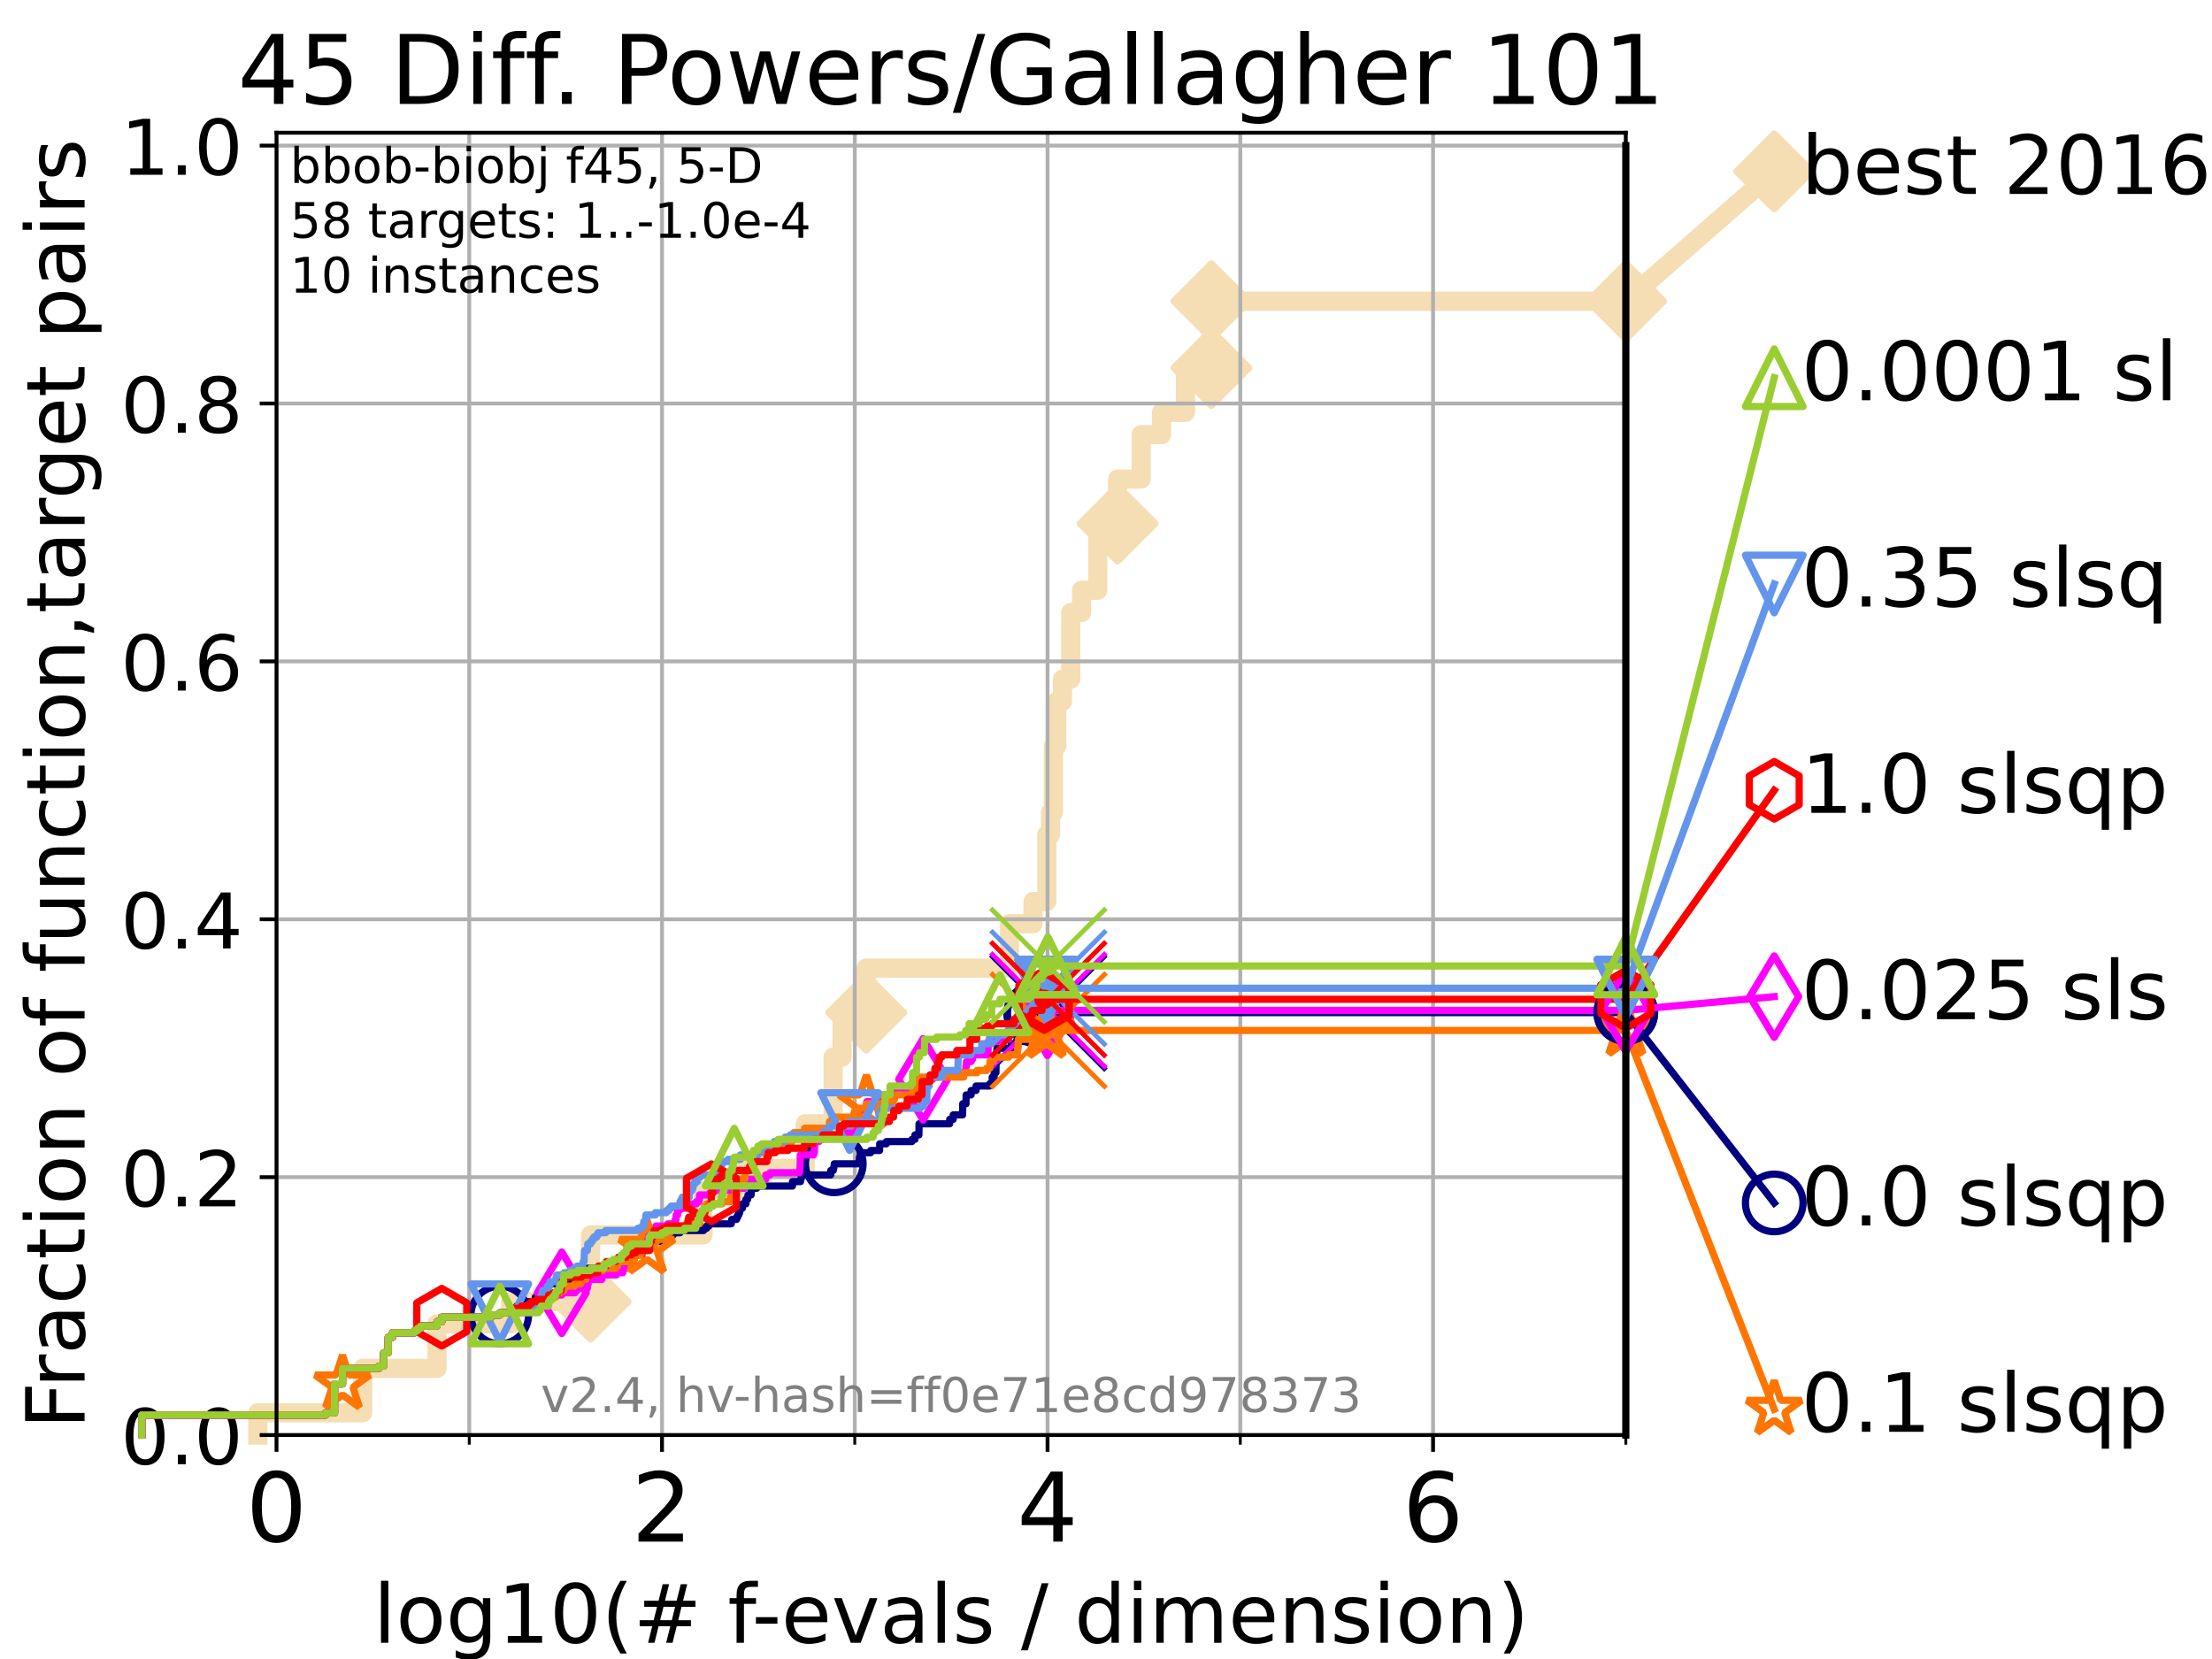<?xml version="1.0" encoding="utf-8" standalone="no"?>
<!DOCTYPE svg PUBLIC "-//W3C//DTD SVG 1.1//EN"
  "http://www.w3.org/Graphics/SVG/1.1/DTD/svg11.dtd">
<!-- Created with matplotlib (https://matplotlib.org/) -->
<svg height="345.6pt" version="1.1" viewBox="0 0 460.8 345.6" width="460.8pt" xmlns="http://www.w3.org/2000/svg" xmlns:xlink="http://www.w3.org/1999/xlink">
 <defs>
  <style type="text/css">*{stroke-linecap:butt;stroke-linejoin:round;}</style>
 </defs>
 <g id="figure_1">
  <g id="patch_1">
   <path d="M 0 345.6 
L 460.8 345.6 
L 460.8 0 
L 0 0 
z
" style="fill:#ffffff;"/>
  </g>
  <g id="axes_1">
   <g id="patch_2">
    <path d="M 57.6 298.944 
L 338.688 298.944 
L 338.688 27.648 
L 57.6 27.648 
z
" style="fill:#ffffff;"/>
   </g>
   <g id="line2d_1">
    <path d="M 53.709 298.944 
L 53.709 294.313 
L 75.556 294.313 
L 75.556 285.05 
L 91.03 285.05 
L 91.03 275.788 
L 106.383 275.788 
L 106.383 271.157 
L 123.03 271.157 
L 123.03 257.263 
L 146.453 257.263 
L 146.453 248.001 
L 155.323 248.001 
L 155.323 243.37 
L 167.754 243.37 
L 167.754 234.107 
L 173.554 234.107 
L 173.554 220.214 
L 175.408 220.214 
L 175.408 210.951 
L 180.443 210.951 
L 180.443 201.689 
L 210.296 201.689 
L 210.296 192.426 
L 215.204 192.426 
L 215.204 187.795 
L 218.07 187.795 
L 218.07 173.901 
L 218.845 173.901 
L 218.845 169.27 
L 219.451 169.27 
L 219.451 155.377 
L 220.151 155.377 
L 220.151 146.114 
L 221.332 146.114 
L 221.332 141.483 
L 223.054 141.483 
L 223.054 127.589 
L 225.311 127.589 
L 225.311 122.958 
L 228.682 122.958 
L 228.682 109.065 
L 232.813 109.065 
L 232.813 99.802 
L 237.731 99.802 
L 237.731 90.54 
L 241.965 90.54 
L 241.965 85.909 
L 246.954 85.909 
L 246.954 76.646 
L 252.361 76.646 
L 252.361 62.753 
L 338.688 62.753 
" style="fill:none;stroke:#f5deb3;stroke-linecap:square;stroke-width:4;"/>
   </g>
   <g id="line2d_2">
    <defs>
     <path d="M 0 7.778 
L 7.778 0 
L 0 -7.778 
L -7.778 0 
z
" id="m06bf622abd" style="stroke:#f5deb3;stroke-linejoin:miter;stroke-width:1.5;"/>
    </defs>
    <g>
     <use style="fill:#f5deb3;stroke:#f5deb3;stroke-linejoin:miter;stroke-width:1.5;" x="123.03" xlink:href="#m06bf622abd" y="271.157"/>
     <use style="fill:#f5deb3;stroke:#f5deb3;stroke-linejoin:miter;stroke-width:1.5;" x="180.443" xlink:href="#m06bf622abd" y="210.951"/>
     <use style="fill:#f5deb3;stroke:#f5deb3;stroke-linejoin:miter;stroke-width:1.5;" x="232.813" xlink:href="#m06bf622abd" y="109.065"/>
     <use style="fill:#f5deb3;stroke:#f5deb3;stroke-linejoin:miter;stroke-width:1.5;" x="252.361" xlink:href="#m06bf622abd" y="76.646"/>
     <use style="fill:#f5deb3;stroke:#f5deb3;stroke-linejoin:miter;stroke-width:1.5;" x="252.361" xlink:href="#m06bf622abd" y="62.753"/>
     <use style="fill:#f5deb3;stroke:#f5deb3;stroke-linejoin:miter;stroke-width:1.5;" x="338.688" xlink:href="#m06bf622abd" y="62.753"/>
    </g>
   </g>
   <g id="line2d_3">
    <path style="fill:none;stroke:#f5deb3;stroke-linecap:square;stroke-width:4;"/>
    <g/>
   </g>
   <g id="line2d_4">
    <path d="M 338.688 62.753 
L 369.608 35.706 
" style="fill:none;stroke:#f5deb3;stroke-linecap:square;stroke-width:4;"/>
    <g>
     <use style="fill:#f5deb3;stroke:#f5deb3;stroke-linejoin:miter;stroke-width:1.5;" x="338.688" xlink:href="#m06bf622abd" y="62.753"/>
     <use style="fill:#f5deb3;stroke:#f5deb3;stroke-linejoin:miter;stroke-width:1.5;" x="369.608" xlink:href="#m06bf622abd" y="35.706"/>
    </g>
   </g>
   <g id="matplotlib.axis_1">
    <g id="xtick_1">
     <g id="line2d_5">
      <path clip-path="url(#p259e1cc336)" d="M 57.6 298.944 
L 57.6 27.648 
" style="fill:none;stroke:#b0b0b0;stroke-linecap:square;stroke-width:0.8;"/>
     </g>
     <g id="line2d_6">
      <defs>
       <path d="M 0 0 
L 0 3.5 
" id="m21a20d3197" style="stroke:#000000;stroke-width:0.8;"/>
      </defs>
      <g>
       <use style="stroke:#000000;stroke-width:0.8;" x="57.6" xlink:href="#m21a20d3197" y="298.944"/>
      </g>
     </g>
     <g id="text_1">
      <!-- 0 -->
      <g transform="translate(51.237 321.141)scale(0.2 -0.2)">
       <defs>
        <path d="M 31.781 66.406 
Q 24.172 66.406 20.328 58.906 
Q 16.5 51.422 16.5 36.375 
Q 16.5 21.391 20.328 13.891 
Q 24.172 6.391 31.781 6.391 
Q 39.453 6.391 43.281 13.891 
Q 47.125 21.391 47.125 36.375 
Q 47.125 51.422 43.281 58.906 
Q 39.453 66.406 31.781 66.406 
z
M 31.781 74.219 
Q 44.047 74.219 50.516 64.516 
Q 56.984 54.828 56.984 36.375 
Q 56.984 17.969 50.516 8.266 
Q 44.047 -1.422 31.781 -1.422 
Q 19.531 -1.422 13.062 8.266 
Q 6.594 17.969 6.594 36.375 
Q 6.594 54.828 13.062 64.516 
Q 19.531 74.219 31.781 74.219 
z
" id="DejaVuSans-48"/>
       </defs>
       <use xlink:href="#DejaVuSans-48"/>
      </g>
     </g>
    </g>
    <g id="xtick_2">
     <g id="line2d_7">
      <path clip-path="url(#p259e1cc336)" d="M 137.911 298.944 
L 137.911 27.648 
" style="fill:none;stroke:#b0b0b0;stroke-linecap:square;stroke-width:0.8;"/>
     </g>
     <g id="line2d_8">
      <g>
       <use style="stroke:#000000;stroke-width:0.8;" x="137.911" xlink:href="#m21a20d3197" y="298.944"/>
      </g>
     </g>
     <g id="text_2">
      <!-- 2 -->
      <g transform="translate(131.548 321.141)scale(0.2 -0.2)">
       <defs>
        <path d="M 19.188 8.297 
L 53.609 8.297 
L 53.609 0 
L 7.328 0 
L 7.328 8.297 
Q 12.938 14.109 22.625 23.891 
Q 32.328 33.688 34.812 36.531 
Q 39.547 41.844 41.422 45.531 
Q 43.312 49.219 43.312 52.781 
Q 43.312 58.594 39.234 62.25 
Q 35.156 65.922 28.609 65.922 
Q 23.969 65.922 18.812 64.312 
Q 13.672 62.703 7.812 59.422 
L 7.812 69.391 
Q 13.766 71.781 18.938 73 
Q 24.125 74.219 28.422 74.219 
Q 39.75 74.219 46.484 68.547 
Q 53.219 62.891 53.219 53.422 
Q 53.219 48.922 51.531 44.891 
Q 49.859 40.875 45.406 35.406 
Q 44.188 33.984 37.641 27.219 
Q 31.109 20.453 19.188 8.297 
z
" id="DejaVuSans-50"/>
       </defs>
       <use xlink:href="#DejaVuSans-50"/>
      </g>
     </g>
    </g>
    <g id="xtick_3">
     <g id="line2d_9">
      <path clip-path="url(#p259e1cc336)" d="M 218.222 298.944 
L 218.222 27.648 
" style="fill:none;stroke:#b0b0b0;stroke-linecap:square;stroke-width:0.8;"/>
     </g>
     <g id="line2d_10">
      <g>
       <use style="stroke:#000000;stroke-width:0.8;" x="218.222" xlink:href="#m21a20d3197" y="298.944"/>
      </g>
     </g>
     <g id="text_3">
      <!-- 4 -->
      <g transform="translate(211.859 321.141)scale(0.2 -0.2)">
       <defs>
        <path d="M 37.797 64.312 
L 12.891 25.391 
L 37.797 25.391 
z
M 35.203 72.906 
L 47.609 72.906 
L 47.609 25.391 
L 58.016 25.391 
L 58.016 17.188 
L 47.609 17.188 
L 47.609 0 
L 37.797 0 
L 37.797 17.188 
L 4.891 17.188 
L 4.891 26.703 
z
" id="DejaVuSans-52"/>
       </defs>
       <use xlink:href="#DejaVuSans-52"/>
      </g>
     </g>
    </g>
    <g id="xtick_4">
     <g id="line2d_11">
      <path clip-path="url(#p259e1cc336)" d="M 298.533 298.944 
L 298.533 27.648 
" style="fill:none;stroke:#b0b0b0;stroke-linecap:square;stroke-width:0.8;"/>
     </g>
     <g id="line2d_12">
      <g>
       <use style="stroke:#000000;stroke-width:0.8;" x="298.533" xlink:href="#m21a20d3197" y="298.944"/>
      </g>
     </g>
     <g id="text_4">
      <!-- 6 -->
      <g transform="translate(292.17 321.141)scale(0.2 -0.2)">
       <defs>
        <path d="M 33.016 40.375 
Q 26.375 40.375 22.484 35.828 
Q 18.609 31.297 18.609 23.391 
Q 18.609 15.531 22.484 10.953 
Q 26.375 6.391 33.016 6.391 
Q 39.656 6.391 43.531 10.953 
Q 47.406 15.531 47.406 23.391 
Q 47.406 31.297 43.531 35.828 
Q 39.656 40.375 33.016 40.375 
z
M 52.594 71.297 
L 52.594 62.312 
Q 48.875 64.062 45.094 64.984 
Q 41.312 65.922 37.594 65.922 
Q 27.828 65.922 22.672 59.328 
Q 17.531 52.734 16.797 39.406 
Q 19.672 43.656 24.016 45.922 
Q 28.375 48.188 33.594 48.188 
Q 44.578 48.188 50.953 41.516 
Q 57.328 34.859 57.328 23.391 
Q 57.328 12.156 50.688 5.359 
Q 44.047 -1.422 33.016 -1.422 
Q 20.359 -1.422 13.672 8.266 
Q 6.984 17.969 6.984 36.375 
Q 6.984 53.656 15.188 63.938 
Q 23.391 74.219 37.203 74.219 
Q 40.922 74.219 44.703 73.484 
Q 48.484 72.75 52.594 71.297 
z
" id="DejaVuSans-54"/>
       </defs>
       <use xlink:href="#DejaVuSans-54"/>
      </g>
     </g>
    </g>
    <g id="xtick_5">
     <g id="line2d_13">
      <path clip-path="url(#p259e1cc336)" d="M 97.755 298.944 
L 97.755 27.648 
" style="fill:none;stroke:#b0b0b0;stroke-linecap:square;stroke-width:0.8;"/>
     </g>
     <g id="line2d_14">
      <defs>
       <path d="M 0 0 
L 0 2 
" id="md38479155a" style="stroke:#000000;stroke-width:0.6;"/>
      </defs>
      <g>
       <use style="stroke:#000000;stroke-width:0.6;" x="97.755" xlink:href="#md38479155a" y="298.944"/>
      </g>
     </g>
    </g>
    <g id="xtick_6">
     <g id="line2d_15">
      <path clip-path="url(#p259e1cc336)" d="M 178.066 298.944 
L 178.066 27.648 
" style="fill:none;stroke:#b0b0b0;stroke-linecap:square;stroke-width:0.8;"/>
     </g>
     <g id="line2d_16">
      <g>
       <use style="stroke:#000000;stroke-width:0.6;" x="178.066" xlink:href="#md38479155a" y="298.944"/>
      </g>
     </g>
    </g>
    <g id="xtick_7">
     <g id="line2d_17">
      <path clip-path="url(#p259e1cc336)" d="M 258.377 298.944 
L 258.377 27.648 
" style="fill:none;stroke:#b0b0b0;stroke-linecap:square;stroke-width:0.8;"/>
     </g>
     <g id="line2d_18">
      <g>
       <use style="stroke:#000000;stroke-width:0.6;" x="258.377" xlink:href="#md38479155a" y="298.944"/>
      </g>
     </g>
    </g>
    <g id="xtick_8">
     <g id="line2d_19">
      <path clip-path="url(#p259e1cc336)" d="M 338.688 298.944 
L 338.688 27.648 
" style="fill:none;stroke:#b0b0b0;stroke-linecap:square;stroke-width:0.8;"/>
     </g>
     <g id="line2d_20">
      <g>
       <use style="stroke:#000000;stroke-width:0.6;" x="338.688" xlink:href="#md38479155a" y="298.944"/>
      </g>
     </g>
    </g>
    <g id="text_5">
     <!-- log10(# f-evals / dimension) -->
     <g transform="translate(77.764 342.218)scale(0.17 -0.17)">
      <defs>
       <path d="M 9.422 75.984 
L 18.406 75.984 
L 18.406 0 
L 9.422 0 
z
" id="DejaVuSans-108"/>
       <path d="M 30.609 48.391 
Q 23.391 48.391 19.188 42.75 
Q 14.984 37.109 14.984 27.297 
Q 14.984 17.484 19.156 11.844 
Q 23.344 6.203 30.609 6.203 
Q 37.797 6.203 41.984 11.859 
Q 46.188 17.531 46.188 27.297 
Q 46.188 37.016 41.984 42.703 
Q 37.797 48.391 30.609 48.391 
z
M 30.609 56 
Q 42.328 56 49.016 48.375 
Q 55.719 40.766 55.719 27.297 
Q 55.719 13.875 49.016 6.219 
Q 42.328 -1.422 30.609 -1.422 
Q 18.844 -1.422 12.172 6.219 
Q 5.516 13.875 5.516 27.297 
Q 5.516 40.766 12.172 48.375 
Q 18.844 56 30.609 56 
z
" id="DejaVuSans-111"/>
       <path d="M 45.406 27.984 
Q 45.406 37.75 41.375 43.109 
Q 37.359 48.484 30.078 48.484 
Q 22.859 48.484 18.828 43.109 
Q 14.797 37.75 14.797 27.984 
Q 14.797 18.266 18.828 12.891 
Q 22.859 7.516 30.078 7.516 
Q 37.359 7.516 41.375 12.891 
Q 45.406 18.266 45.406 27.984 
z
M 54.391 6.781 
Q 54.391 -7.172 48.188 -13.984 
Q 42 -20.797 29.203 -20.797 
Q 24.469 -20.797 20.266 -20.094 
Q 16.062 -19.391 12.109 -17.922 
L 12.109 -9.188 
Q 16.062 -11.328 19.922 -12.344 
Q 23.781 -13.375 27.781 -13.375 
Q 36.625 -13.375 41.016 -8.766 
Q 45.406 -4.156 45.406 5.172 
L 45.406 9.625 
Q 42.625 4.781 38.281 2.391 
Q 33.938 0 27.875 0 
Q 17.828 0 11.672 7.656 
Q 5.516 15.328 5.516 27.984 
Q 5.516 40.672 11.672 48.328 
Q 17.828 56 27.875 56 
Q 33.938 56 38.281 53.609 
Q 42.625 51.219 45.406 46.391 
L 45.406 54.688 
L 54.391 54.688 
z
" id="DejaVuSans-103"/>
       <path d="M 12.406 8.297 
L 28.516 8.297 
L 28.516 63.922 
L 10.984 60.406 
L 10.984 69.391 
L 28.422 72.906 
L 38.281 72.906 
L 38.281 8.297 
L 54.391 8.297 
L 54.391 0 
L 12.406 0 
z
" id="DejaVuSans-49"/>
       <path d="M 31 75.875 
Q 24.469 64.656 21.281 53.656 
Q 18.109 42.672 18.109 31.391 
Q 18.109 20.125 21.312 9.062 
Q 24.516 -2 31 -13.188 
L 23.188 -13.188 
Q 15.875 -1.703 12.234 9.375 
Q 8.594 20.453 8.594 31.391 
Q 8.594 42.281 12.203 53.312 
Q 15.828 64.359 23.188 75.875 
z
" id="DejaVuSans-40"/>
       <path d="M 51.125 44 
L 36.922 44 
L 32.812 27.688 
L 47.125 27.688 
z
M 43.797 71.781 
L 38.719 51.516 
L 52.984 51.516 
L 58.109 71.781 
L 65.922 71.781 
L 60.891 51.516 
L 76.125 51.516 
L 76.125 44 
L 58.984 44 
L 54.984 27.688 
L 70.516 27.688 
L 70.516 20.219 
L 53.078 20.219 
L 48 0 
L 40.188 0 
L 45.219 20.219 
L 30.906 20.219 
L 25.875 0 
L 18.016 0 
L 23.094 20.219 
L 7.719 20.219 
L 7.719 27.688 
L 24.906 27.688 
L 29 44 
L 13.281 44 
L 13.281 51.516 
L 30.906 51.516 
L 35.891 71.781 
z
" id="DejaVuSans-35"/>
       <path id="DejaVuSans-32"/>
       <path d="M 37.109 75.984 
L 37.109 68.5 
L 28.516 68.5 
Q 23.688 68.5 21.797 66.547 
Q 19.922 64.594 19.922 59.516 
L 19.922 54.688 
L 34.719 54.688 
L 34.719 47.703 
L 19.922 47.703 
L 19.922 0 
L 10.891 0 
L 10.891 47.703 
L 2.297 47.703 
L 2.297 54.688 
L 10.891 54.688 
L 10.891 58.5 
Q 10.891 67.625 15.141 71.797 
Q 19.391 75.984 28.609 75.984 
z
" id="DejaVuSans-102"/>
       <path d="M 4.891 31.391 
L 31.203 31.391 
L 31.203 23.391 
L 4.891 23.391 
z
" id="DejaVuSans-45"/>
       <path d="M 56.203 29.594 
L 56.203 25.203 
L 14.891 25.203 
Q 15.484 15.922 20.484 11.062 
Q 25.484 6.203 34.422 6.203 
Q 39.594 6.203 44.453 7.469 
Q 49.312 8.734 54.109 11.281 
L 54.109 2.781 
Q 49.266 0.734 44.188 -0.344 
Q 39.109 -1.422 33.891 -1.422 
Q 20.797 -1.422 13.156 6.188 
Q 5.516 13.812 5.516 26.812 
Q 5.516 40.234 12.766 48.109 
Q 20.016 56 32.328 56 
Q 43.359 56 49.781 48.891 
Q 56.203 41.797 56.203 29.594 
z
M 47.219 32.234 
Q 47.125 39.594 43.094 43.984 
Q 39.062 48.391 32.422 48.391 
Q 24.906 48.391 20.391 44.141 
Q 15.875 39.891 15.188 32.172 
z
" id="DejaVuSans-101"/>
       <path d="M 2.984 54.688 
L 12.5 54.688 
L 29.594 8.797 
L 46.688 54.688 
L 56.203 54.688 
L 35.688 0 
L 23.484 0 
z
" id="DejaVuSans-118"/>
       <path d="M 34.281 27.484 
Q 23.391 27.484 19.188 25 
Q 14.984 22.516 14.984 16.5 
Q 14.984 11.719 18.141 8.906 
Q 21.297 6.109 26.703 6.109 
Q 34.188 6.109 38.703 11.406 
Q 43.219 16.703 43.219 25.484 
L 43.219 27.484 
z
M 52.203 31.203 
L 52.203 0 
L 43.219 0 
L 43.219 8.297 
Q 40.141 3.328 35.547 0.953 
Q 30.953 -1.422 24.312 -1.422 
Q 15.922 -1.422 10.953 3.297 
Q 6 8.016 6 15.922 
Q 6 25.141 12.172 29.828 
Q 18.359 34.516 30.609 34.516 
L 43.219 34.516 
L 43.219 35.406 
Q 43.219 41.609 39.141 45 
Q 35.062 48.391 27.688 48.391 
Q 23 48.391 18.547 47.266 
Q 14.109 46.141 10.016 43.891 
L 10.016 52.203 
Q 14.938 54.109 19.578 55.047 
Q 24.219 56 28.609 56 
Q 40.484 56 46.344 49.844 
Q 52.203 43.703 52.203 31.203 
z
" id="DejaVuSans-97"/>
       <path d="M 44.281 53.078 
L 44.281 44.578 
Q 40.484 46.531 36.375 47.5 
Q 32.281 48.484 27.875 48.484 
Q 21.188 48.484 17.844 46.438 
Q 14.5 44.391 14.5 40.281 
Q 14.5 37.156 16.891 35.375 
Q 19.281 33.594 26.516 31.984 
L 29.594 31.297 
Q 39.156 29.25 43.188 25.516 
Q 47.219 21.781 47.219 15.094 
Q 47.219 7.469 41.188 3.016 
Q 35.156 -1.422 24.609 -1.422 
Q 20.219 -1.422 15.453 -0.562 
Q 10.688 0.297 5.422 2 
L 5.422 11.281 
Q 10.406 8.688 15.234 7.391 
Q 20.062 6.109 24.812 6.109 
Q 31.156 6.109 34.562 8.281 
Q 37.984 10.453 37.984 14.406 
Q 37.984 18.062 35.516 20.016 
Q 33.062 21.969 24.703 23.781 
L 21.578 24.516 
Q 13.234 26.266 9.516 29.906 
Q 5.812 33.547 5.812 39.891 
Q 5.812 47.609 11.281 51.797 
Q 16.75 56 26.812 56 
Q 31.781 56 36.172 55.266 
Q 40.578 54.547 44.281 53.078 
z
" id="DejaVuSans-115"/>
       <path d="M 25.391 72.906 
L 33.688 72.906 
L 8.297 -9.281 
L 0 -9.281 
z
" id="DejaVuSans-47"/>
       <path d="M 45.406 46.391 
L 45.406 75.984 
L 54.391 75.984 
L 54.391 0 
L 45.406 0 
L 45.406 8.203 
Q 42.578 3.328 38.25 0.953 
Q 33.938 -1.422 27.875 -1.422 
Q 17.969 -1.422 11.734 6.484 
Q 5.516 14.406 5.516 27.297 
Q 5.516 40.188 11.734 48.094 
Q 17.969 56 27.875 56 
Q 33.938 56 38.25 53.625 
Q 42.578 51.266 45.406 46.391 
z
M 14.797 27.297 
Q 14.797 17.391 18.875 11.75 
Q 22.953 6.109 30.078 6.109 
Q 37.203 6.109 41.297 11.75 
Q 45.406 17.391 45.406 27.297 
Q 45.406 37.203 41.297 42.844 
Q 37.203 48.484 30.078 48.484 
Q 22.953 48.484 18.875 42.844 
Q 14.797 37.203 14.797 27.297 
z
" id="DejaVuSans-100"/>
       <path d="M 9.422 54.688 
L 18.406 54.688 
L 18.406 0 
L 9.422 0 
z
M 9.422 75.984 
L 18.406 75.984 
L 18.406 64.594 
L 9.422 64.594 
z
" id="DejaVuSans-105"/>
       <path d="M 52 44.188 
Q 55.375 50.25 60.062 53.125 
Q 64.75 56 71.094 56 
Q 79.641 56 84.281 50.016 
Q 88.922 44.047 88.922 33.016 
L 88.922 0 
L 79.891 0 
L 79.891 32.719 
Q 79.891 40.578 77.094 44.375 
Q 74.312 48.188 68.609 48.188 
Q 61.625 48.188 57.562 43.547 
Q 53.516 38.922 53.516 30.906 
L 53.516 0 
L 44.484 0 
L 44.484 32.719 
Q 44.484 40.625 41.703 44.406 
Q 38.922 48.188 33.109 48.188 
Q 26.219 48.188 22.156 43.531 
Q 18.109 38.875 18.109 30.906 
L 18.109 0 
L 9.078 0 
L 9.078 54.688 
L 18.109 54.688 
L 18.109 46.188 
Q 21.188 51.219 25.484 53.609 
Q 29.781 56 35.688 56 
Q 41.656 56 45.828 52.969 
Q 50 49.953 52 44.188 
z
" id="DejaVuSans-109"/>
       <path d="M 54.891 33.016 
L 54.891 0 
L 45.906 0 
L 45.906 32.719 
Q 45.906 40.484 42.875 44.328 
Q 39.844 48.188 33.797 48.188 
Q 26.516 48.188 22.312 43.547 
Q 18.109 38.922 18.109 30.906 
L 18.109 0 
L 9.078 0 
L 9.078 54.688 
L 18.109 54.688 
L 18.109 46.188 
Q 21.344 51.125 25.703 53.562 
Q 30.078 56 35.797 56 
Q 45.219 56 50.047 50.172 
Q 54.891 44.344 54.891 33.016 
z
" id="DejaVuSans-110"/>
       <path d="M 8.016 75.875 
L 15.828 75.875 
Q 23.141 64.359 26.781 53.312 
Q 30.422 42.281 30.422 31.391 
Q 30.422 20.453 26.781 9.375 
Q 23.141 -1.703 15.828 -13.188 
L 8.016 -13.188 
Q 14.5 -2 17.703 9.062 
Q 20.906 20.125 20.906 31.391 
Q 20.906 42.672 17.703 53.656 
Q 14.5 64.656 8.016 75.875 
z
" id="DejaVuSans-41"/>
      </defs>
      <use xlink:href="#DejaVuSans-108"/>
      <use x="27.783" xlink:href="#DejaVuSans-111"/>
      <use x="88.965" xlink:href="#DejaVuSans-103"/>
      <use x="152.441" xlink:href="#DejaVuSans-49"/>
      <use x="216.064" xlink:href="#DejaVuSans-48"/>
      <use x="279.688" xlink:href="#DejaVuSans-40"/>
      <use x="318.701" xlink:href="#DejaVuSans-35"/>
      <use x="402.49" xlink:href="#DejaVuSans-32"/>
      <use x="434.277" xlink:href="#DejaVuSans-102"/>
      <use x="463.982" xlink:href="#DejaVuSans-45"/>
      <use x="500.066" xlink:href="#DejaVuSans-101"/>
      <use x="561.59" xlink:href="#DejaVuSans-118"/>
      <use x="620.77" xlink:href="#DejaVuSans-97"/>
      <use x="682.049" xlink:href="#DejaVuSans-108"/>
      <use x="709.832" xlink:href="#DejaVuSans-115"/>
      <use x="761.932" xlink:href="#DejaVuSans-32"/>
      <use x="793.719" xlink:href="#DejaVuSans-47"/>
      <use x="827.41" xlink:href="#DejaVuSans-32"/>
      <use x="859.197" xlink:href="#DejaVuSans-100"/>
      <use x="922.674" xlink:href="#DejaVuSans-105"/>
      <use x="950.457" xlink:href="#DejaVuSans-109"/>
      <use x="1047.869" xlink:href="#DejaVuSans-101"/>
      <use x="1109.393" xlink:href="#DejaVuSans-110"/>
      <use x="1172.771" xlink:href="#DejaVuSans-115"/>
      <use x="1224.871" xlink:href="#DejaVuSans-105"/>
      <use x="1252.654" xlink:href="#DejaVuSans-111"/>
      <use x="1313.836" xlink:href="#DejaVuSans-110"/>
      <use x="1377.215" xlink:href="#DejaVuSans-41"/>
     </g>
    </g>
   </g>
   <g id="matplotlib.axis_2">
    <g id="ytick_1">
     <g id="line2d_21">
      <path clip-path="url(#p259e1cc336)" d="M 57.6 298.944 
L 338.688 298.944 
" style="fill:none;stroke:#b0b0b0;stroke-linecap:square;stroke-width:0.8;"/>
     </g>
     <g id="line2d_22">
      <defs>
       <path d="M 0 0 
L -3.5 0 
" id="md6e850ed30" style="stroke:#000000;stroke-width:0.8;"/>
      </defs>
      <g>
       <use style="stroke:#000000;stroke-width:0.8;" x="57.6" xlink:href="#md6e850ed30" y="298.944"/>
      </g>
     </g>
     <g id="text_6">
      <!-- 0.0 -->
      <g transform="translate(25.155 305.023)scale(0.16 -0.16)">
       <defs>
        <path d="M 10.688 12.406 
L 21 12.406 
L 21 0 
L 10.688 0 
z
" id="DejaVuSans-46"/>
       </defs>
       <use xlink:href="#DejaVuSans-48"/>
       <use x="63.623" xlink:href="#DejaVuSans-46"/>
       <use x="95.41" xlink:href="#DejaVuSans-48"/>
      </g>
     </g>
    </g>
    <g id="ytick_2">
     <g id="line2d_23">
      <path clip-path="url(#p259e1cc336)" d="M 57.6 245.222 
L 338.688 245.222 
" style="fill:none;stroke:#b0b0b0;stroke-linecap:square;stroke-width:0.8;"/>
     </g>
     <g id="line2d_24">
      <g>
       <use style="stroke:#000000;stroke-width:0.8;" x="57.6" xlink:href="#md6e850ed30" y="245.222"/>
      </g>
     </g>
     <g id="text_7">
      <!-- 0.2 -->
      <g transform="translate(25.155 251.301)scale(0.16 -0.16)">
       <use xlink:href="#DejaVuSans-48"/>
       <use x="63.623" xlink:href="#DejaVuSans-46"/>
       <use x="95.41" xlink:href="#DejaVuSans-50"/>
      </g>
     </g>
    </g>
    <g id="ytick_3">
     <g id="line2d_25">
      <path clip-path="url(#p259e1cc336)" d="M 57.6 191.5 
L 338.688 191.5 
" style="fill:none;stroke:#b0b0b0;stroke-linecap:square;stroke-width:0.8;"/>
     </g>
     <g id="line2d_26">
      <g>
       <use style="stroke:#000000;stroke-width:0.8;" x="57.6" xlink:href="#md6e850ed30" y="191.5"/>
      </g>
     </g>
     <g id="text_8">
      <!-- 0.4 -->
      <g transform="translate(25.155 197.579)scale(0.16 -0.16)">
       <use xlink:href="#DejaVuSans-48"/>
       <use x="63.623" xlink:href="#DejaVuSans-46"/>
       <use x="95.41" xlink:href="#DejaVuSans-52"/>
      </g>
     </g>
    </g>
    <g id="ytick_4">
     <g id="line2d_27">
      <path clip-path="url(#p259e1cc336)" d="M 57.6 137.778 
L 338.688 137.778 
" style="fill:none;stroke:#b0b0b0;stroke-linecap:square;stroke-width:0.8;"/>
     </g>
     <g id="line2d_28">
      <g>
       <use style="stroke:#000000;stroke-width:0.8;" x="57.6" xlink:href="#md6e850ed30" y="137.778"/>
      </g>
     </g>
     <g id="text_9">
      <!-- 0.6 -->
      <g transform="translate(25.155 143.857)scale(0.16 -0.16)">
       <use xlink:href="#DejaVuSans-48"/>
       <use x="63.623" xlink:href="#DejaVuSans-46"/>
       <use x="95.41" xlink:href="#DejaVuSans-54"/>
      </g>
     </g>
    </g>
    <g id="ytick_5">
     <g id="line2d_29">
      <path clip-path="url(#p259e1cc336)" d="M 57.6 84.056 
L 338.688 84.056 
" style="fill:none;stroke:#b0b0b0;stroke-linecap:square;stroke-width:0.8;"/>
     </g>
     <g id="line2d_30">
      <g>
       <use style="stroke:#000000;stroke-width:0.8;" x="57.6" xlink:href="#md6e850ed30" y="84.056"/>
      </g>
     </g>
     <g id="text_10">
      <!-- 0.8 -->
      <g transform="translate(25.155 90.135)scale(0.16 -0.16)">
       <defs>
        <path d="M 31.781 34.625 
Q 24.75 34.625 20.719 30.859 
Q 16.703 27.094 16.703 20.516 
Q 16.703 13.922 20.719 10.156 
Q 24.75 6.391 31.781 6.391 
Q 38.812 6.391 42.859 10.172 
Q 46.922 13.969 46.922 20.516 
Q 46.922 27.094 42.891 30.859 
Q 38.875 34.625 31.781 34.625 
z
M 21.922 38.812 
Q 15.578 40.375 12.031 44.719 
Q 8.5 49.078 8.5 55.328 
Q 8.5 64.062 14.719 69.141 
Q 20.953 74.219 31.781 74.219 
Q 42.672 74.219 48.875 69.141 
Q 55.078 64.062 55.078 55.328 
Q 55.078 49.078 51.531 44.719 
Q 48 40.375 41.703 38.812 
Q 48.828 37.156 52.797 32.312 
Q 56.781 27.484 56.781 20.516 
Q 56.781 9.906 50.312 4.234 
Q 43.844 -1.422 31.781 -1.422 
Q 19.734 -1.422 13.25 4.234 
Q 6.781 9.906 6.781 20.516 
Q 6.781 27.484 10.781 32.312 
Q 14.797 37.156 21.922 38.812 
z
M 18.312 54.391 
Q 18.312 48.734 21.844 45.562 
Q 25.391 42.391 31.781 42.391 
Q 38.141 42.391 41.719 45.562 
Q 45.312 48.734 45.312 54.391 
Q 45.312 60.062 41.719 63.234 
Q 38.141 66.406 31.781 66.406 
Q 25.391 66.406 21.844 63.234 
Q 18.312 60.062 18.312 54.391 
z
" id="DejaVuSans-56"/>
       </defs>
       <use xlink:href="#DejaVuSans-48"/>
       <use x="63.623" xlink:href="#DejaVuSans-46"/>
       <use x="95.41" xlink:href="#DejaVuSans-56"/>
      </g>
     </g>
    </g>
    <g id="ytick_6">
     <g id="line2d_31">
      <path clip-path="url(#p259e1cc336)" d="M 57.6 30.334 
L 338.688 30.334 
" style="fill:none;stroke:#b0b0b0;stroke-linecap:square;stroke-width:0.8;"/>
     </g>
     <g id="line2d_32">
      <g>
       <use style="stroke:#000000;stroke-width:0.8;" x="57.6" xlink:href="#md6e850ed30" y="30.334"/>
      </g>
     </g>
     <g id="text_11">
      <!-- 1.0 -->
      <g transform="translate(25.155 36.413)scale(0.16 -0.16)">
       <use xlink:href="#DejaVuSans-49"/>
       <use x="63.623" xlink:href="#DejaVuSans-46"/>
       <use x="95.41" xlink:href="#DejaVuSans-48"/>
      </g>
     </g>
    </g>
    <g id="text_12">
     <!-- Fraction of function,target pairs -->
     <g transform="translate(17.62 297.681)rotate(-90)scale(0.17 -0.17)">
      <defs>
       <path d="M 9.812 72.906 
L 51.703 72.906 
L 51.703 64.594 
L 19.672 64.594 
L 19.672 43.109 
L 48.578 43.109 
L 48.578 34.812 
L 19.672 34.812 
L 19.672 0 
L 9.812 0 
z
" id="DejaVuSans-70"/>
       <path d="M 41.109 46.297 
Q 39.594 47.172 37.812 47.578 
Q 36.031 48 33.891 48 
Q 26.266 48 22.188 43.047 
Q 18.109 38.094 18.109 28.812 
L 18.109 0 
L 9.078 0 
L 9.078 54.688 
L 18.109 54.688 
L 18.109 46.188 
Q 20.953 51.172 25.484 53.578 
Q 30.031 56 36.531 56 
Q 37.453 56 38.578 55.875 
Q 39.703 55.766 41.062 55.516 
z
" id="DejaVuSans-114"/>
       <path d="M 48.781 52.594 
L 48.781 44.188 
Q 44.969 46.297 41.141 47.344 
Q 37.312 48.391 33.406 48.391 
Q 24.656 48.391 19.812 42.844 
Q 14.984 37.312 14.984 27.297 
Q 14.984 17.281 19.812 11.734 
Q 24.656 6.203 33.406 6.203 
Q 37.312 6.203 41.141 7.25 
Q 44.969 8.297 48.781 10.406 
L 48.781 2.094 
Q 45.016 0.344 40.984 -0.531 
Q 36.969 -1.422 32.422 -1.422 
Q 20.062 -1.422 12.781 6.344 
Q 5.516 14.109 5.516 27.297 
Q 5.516 40.672 12.859 48.328 
Q 20.219 56 33.016 56 
Q 37.156 56 41.109 55.141 
Q 45.062 54.297 48.781 52.594 
z
" id="DejaVuSans-99"/>
       <path d="M 18.312 70.219 
L 18.312 54.688 
L 36.812 54.688 
L 36.812 47.703 
L 18.312 47.703 
L 18.312 18.016 
Q 18.312 11.328 20.141 9.422 
Q 21.969 7.516 27.594 7.516 
L 36.812 7.516 
L 36.812 0 
L 27.594 0 
Q 17.188 0 13.234 3.875 
Q 9.281 7.766 9.281 18.016 
L 9.281 47.703 
L 2.688 47.703 
L 2.688 54.688 
L 9.281 54.688 
L 9.281 70.219 
z
" id="DejaVuSans-116"/>
       <path d="M 8.5 21.578 
L 8.5 54.688 
L 17.484 54.688 
L 17.484 21.922 
Q 17.484 14.156 20.5 10.266 
Q 23.531 6.391 29.594 6.391 
Q 36.859 6.391 41.078 11.031 
Q 45.312 15.672 45.312 23.688 
L 45.312 54.688 
L 54.297 54.688 
L 54.297 0 
L 45.312 0 
L 45.312 8.406 
Q 42.047 3.422 37.719 1 
Q 33.406 -1.422 27.688 -1.422 
Q 18.266 -1.422 13.375 4.438 
Q 8.5 10.297 8.5 21.578 
z
M 31.109 56 
z
" id="DejaVuSans-117"/>
       <path d="M 11.719 12.406 
L 22.016 12.406 
L 22.016 4 
L 14.016 -11.625 
L 7.719 -11.625 
L 11.719 4 
z
" id="DejaVuSans-44"/>
       <path d="M 18.109 8.203 
L 18.109 -20.797 
L 9.078 -20.797 
L 9.078 54.688 
L 18.109 54.688 
L 18.109 46.391 
Q 20.953 51.266 25.266 53.625 
Q 29.594 56 35.594 56 
Q 45.562 56 51.781 48.094 
Q 58.016 40.188 58.016 27.297 
Q 58.016 14.406 51.781 6.484 
Q 45.562 -1.422 35.594 -1.422 
Q 29.594 -1.422 25.266 0.953 
Q 20.953 3.328 18.109 8.203 
z
M 48.688 27.297 
Q 48.688 37.203 44.609 42.844 
Q 40.531 48.484 33.406 48.484 
Q 26.266 48.484 22.188 42.844 
Q 18.109 37.203 18.109 27.297 
Q 18.109 17.391 22.188 11.75 
Q 26.266 6.109 33.406 6.109 
Q 40.531 6.109 44.609 11.75 
Q 48.688 17.391 48.688 27.297 
z
" id="DejaVuSans-112"/>
      </defs>
      <use xlink:href="#DejaVuSans-70"/>
      <use x="50.27" xlink:href="#DejaVuSans-114"/>
      <use x="91.383" xlink:href="#DejaVuSans-97"/>
      <use x="152.662" xlink:href="#DejaVuSans-99"/>
      <use x="207.643" xlink:href="#DejaVuSans-116"/>
      <use x="246.852" xlink:href="#DejaVuSans-105"/>
      <use x="274.635" xlink:href="#DejaVuSans-111"/>
      <use x="335.816" xlink:href="#DejaVuSans-110"/>
      <use x="399.195" xlink:href="#DejaVuSans-32"/>
      <use x="430.982" xlink:href="#DejaVuSans-111"/>
      <use x="492.164" xlink:href="#DejaVuSans-102"/>
      <use x="527.369" xlink:href="#DejaVuSans-32"/>
      <use x="559.156" xlink:href="#DejaVuSans-102"/>
      <use x="594.361" xlink:href="#DejaVuSans-117"/>
      <use x="657.74" xlink:href="#DejaVuSans-110"/>
      <use x="721.119" xlink:href="#DejaVuSans-99"/>
      <use x="776.1" xlink:href="#DejaVuSans-116"/>
      <use x="815.309" xlink:href="#DejaVuSans-105"/>
      <use x="843.092" xlink:href="#DejaVuSans-111"/>
      <use x="904.273" xlink:href="#DejaVuSans-110"/>
      <use x="967.652" xlink:href="#DejaVuSans-44"/>
      <use x="999.439" xlink:href="#DejaVuSans-116"/>
      <use x="1038.648" xlink:href="#DejaVuSans-97"/>
      <use x="1099.928" xlink:href="#DejaVuSans-114"/>
      <use x="1139.291" xlink:href="#DejaVuSans-103"/>
      <use x="1202.768" xlink:href="#DejaVuSans-101"/>
      <use x="1264.291" xlink:href="#DejaVuSans-116"/>
      <use x="1303.5" xlink:href="#DejaVuSans-32"/>
      <use x="1335.287" xlink:href="#DejaVuSans-112"/>
      <use x="1398.764" xlink:href="#DejaVuSans-97"/>
      <use x="1460.043" xlink:href="#DejaVuSans-105"/>
      <use x="1487.826" xlink:href="#DejaVuSans-114"/>
      <use x="1528.939" xlink:href="#DejaVuSans-115"/>
     </g>
    </g>
   </g>
   <g id="line2d_33">
    <defs>
     <path d="M 0 1.5 
C 0.398 1.5 0.779 1.342 1.061 1.061 
C 1.342 0.779 1.5 0.398 1.5 0 
C 1.5 -0.398 1.342 -0.779 1.061 -1.061 
C 0.779 -1.342 0.398 -1.5 0 -1.5 
C -0.398 -1.5 -0.779 -1.342 -1.061 -1.061 
C -1.342 -0.779 -1.5 -0.398 -1.5 0 
C -1.5 0.398 -1.342 0.779 -1.061 1.061 
C -0.779 1.342 -0.398 1.5 0 1.5 
z
" id="mf9a8e0f649" style="stroke:#f5deb3;"/>
    </defs>
    <g>
     <use style="fill:#f5deb3;stroke:#f5deb3;" x="252.361" xlink:href="#mf9a8e0f649" y="62.753"/>
     <use style="fill:#f5deb3;stroke:#f5deb3;" x="252.361" xlink:href="#mf9a8e0f649" y="62.753"/>
    </g>
   </g>
   <g id="line2d_34">
    <defs>
     <path d="M 0 1.5 
C 0.398 1.5 0.779 1.342 1.061 1.061 
C 1.342 0.779 1.5 0.398 1.5 0 
C 1.5 -0.398 1.342 -0.779 1.061 -1.061 
C 0.779 -1.342 0.398 -1.5 0 -1.5 
C -0.398 -1.5 -0.779 -1.342 -1.061 -1.061 
C -1.342 -0.779 -1.5 -0.398 -1.5 0 
C -1.5 0.398 -1.342 0.779 -1.061 1.061 
C -0.779 1.342 -0.398 1.5 0 1.5 
z
" id="mbf82d1add5" style="stroke:#000080;"/>
    </defs>
    <g>
     <use style="fill:#000080;stroke:#000080;" x="215.805" xlink:href="#mbf82d1add5" y="210.951"/>
     <use style="fill:#000080;stroke:#000080;" x="215.805" xlink:href="#mbf82d1add5" y="210.951"/>
    </g>
   </g>
   <g id="line2d_35">
    <path d="M 29.533 298.944 
L 29.533 294.776 
L 67.851 294.776 
L 67.851 294.313 
L 69.688 294.313 
L 69.688 288.292 
L 71.35 288.292 
L 71.35 285.05 
L 78.942 285.05 
L 78.942 284.587 
L 79.939 284.587 
L 79.939 281.809 
L 80.881 281.809 
L 80.881 278.567 
L 81.776 278.567 
L 81.776 277.64 
L 86.351 277.64 
L 86.351 277.177 
L 87.01 277.177 
L 87.01 276.714 
L 87.644 276.714 
L 87.644 276.251 
L 91.03 276.251 
L 91.03 275.325 
L 92.027 275.325 
L 92.027 274.399 
L 102.331 274.399 
L 102.331 273.935 
L 104.115 273.935 
L 104.115 273.472 
L 106.169 273.472 
L 106.169 273.009 
L 107.614 273.009 
L 107.614 272.083 
L 108.949 272.083 
L 108.949 271.62 
L 110.017 271.62 
L 110.017 271.157 
L 111.506 271.157 
L 111.506 270.231 
L 112.281 270.231 
L 112.281 269.767 
L 112.73 269.767 
L 112.73 269.304 
L 113.311 269.304 
L 113.311 268.841 
L 113.874 268.841 
L 113.874 267.915 
L 114.012 267.915 
L 114.012 267.452 
L 117.145 267.452 
L 117.145 266.526 
L 119.503 266.526 
L 119.503 266.062 
L 121.4 266.062 
L 121.4 264.673 
L 121.756 264.673 
L 121.756 264.21 
L 126.236 264.21 
L 126.236 263.747 
L 129.742 263.747 
L 129.742 262.821 
L 131.389 262.821 
L 131.389 262.357 
L 131.74 262.357 
L 131.74 261.894 
L 132.23 261.894 
L 132.23 261.431 
L 133.712 261.431 
L 133.712 260.505 
L 133.976 260.505 
L 133.976 260.042 
L 134.787 260.042 
L 134.787 259.579 
L 135.24 259.579 
L 135.24 259.116 
L 135.918 259.116 
L 135.918 258.653 
L 138.153 258.653 
L 138.153 257.726 
L 139.949 257.726 
L 139.949 257.263 
L 140.257 257.263 
L 140.257 256.8 
L 141.662 256.8 
L 141.662 256.337 
L 146.58 256.337 
L 146.58 255.874 
L 147.206 255.874 
L 147.206 255.411 
L 147.67 255.411 
L 147.67 254.948 
L 152.33 254.948 
L 152.421 254.021 
L 153.438 254.021 
L 153.438 253.558 
L 153.68 253.558 
L 153.68 253.095 
L 153.904 253.095 
L 153.904 252.632 
L 154.098 252.632 
L 154.098 251.706 
L 154.655 251.706 
L 154.655 250.779 
L 155.4 250.779 
L 155.4 249.853 
L 155.754 249.853 
L 155.817 248.927 
L 156.467 248.927 
L 156.551 247.538 
L 157.63 247.538 
L 157.63 247.075 
L 165.084 247.075 
L 165.084 246.148 
L 166.769 246.148 
L 166.769 245.685 
L 166.882 245.685 
L 166.981 244.759 
L 173.054 244.759 
L 173.054 243.833 
L 173.585 243.833 
L 173.585 243.37 
L 173.697 243.37 
L 173.796 242.443 
L 178.944 242.443 
L 179.046 241.054 
L 179.207 241.054 
L 179.207 240.128 
L 181.385 240.128 
L 181.385 239.665 
L 183.238 239.665 
L 183.256 238.275 
L 184.644 238.275 
L 184.644 237.812 
L 189.968 237.812 
L 189.968 237.349 
L 190.604 237.349 
L 190.604 236.423 
L 191.428 236.423 
L 191.453 234.107 
L 197.838 234.107 
L 197.838 233.181 
L 198.565 233.181 
L 198.565 232.255 
L 200.531 232.255 
L 200.553 229.939 
L 201.238 229.939 
L 201.258 228.087 
L 202.304 228.087 
L 202.304 227.16 
L 203.332 227.16 
L 203.332 226.234 
L 206.165 226.234 
L 206.165 225.771 
L 206.696 225.771 
L 206.696 224.382 
L 207.101 224.382 
L 207.101 223.455 
L 207.475 223.455 
L 207.489 220.677 
L 207.597 220.677 
L 207.685 218.361 
L 210.696 218.361 
L 210.696 217.435 
L 211.655 217.435 
L 211.655 216.972 
L 214.446 216.972 
L 214.446 216.045 
L 214.604 216.045 
L 214.639 213.267 
L 214.962 213.267 
L 214.962 212.34 
L 215.783 212.34 
L 215.805 210.951 
L 338.688 210.951 
L 338.688 210.951 
" style="fill:none;stroke:#000080;stroke-linecap:square;stroke-width:1.5;"/>
   </g>
   <g id="line2d_36">
    <defs>
     <path d="M 0 6 
C 1.591 6 3.117 5.368 4.243 4.243 
C 5.368 3.117 6 1.591 6 0 
C 6 -1.591 5.368 -3.117 4.243 -4.243 
C 3.117 -5.368 1.591 -6 0 -6 
C -1.591 -6 -3.117 -5.368 -4.243 -4.243 
C -5.368 -3.117 -6 -1.591 -6 0 
C -6 1.591 -5.368 3.117 -4.243 4.243 
C -3.117 5.368 -1.591 6 0 6 
z
" id="mf8f8b8d522" style="stroke:#000080;stroke-width:1.5;"/>
    </defs>
    <g>
     <use style="fill-opacity:0;stroke:#000080;stroke-width:1.5;" x="104.115" xlink:href="#mf8f8b8d522" y="273.935"/>
     <use style="fill-opacity:0;stroke:#000080;stroke-width:1.5;" x="173.796" xlink:href="#mf8f8b8d522" y="242.443"/>
     <use style="fill-opacity:0;stroke:#000080;stroke-width:1.5;" x="215.805" xlink:href="#mf8f8b8d522" y="211.414"/>
     <use style="fill-opacity:0;stroke:#000080;stroke-width:1.5;" x="215.805" xlink:href="#mf8f8b8d522" y="210.951"/>
     <use style="fill-opacity:0;stroke:#000080;stroke-width:1.5;" x="215.805" xlink:href="#mf8f8b8d522" y="210.951"/>
     <use style="fill-opacity:0;stroke:#000080;stroke-width:1.5;" x="338.688" xlink:href="#mf8f8b8d522" y="210.951"/>
    </g>
   </g>
   <g id="line2d_37">
    <path style="fill:none;stroke:#000080;stroke-linecap:square;stroke-width:1.5;"/>
    <g/>
   </g>
   <g id="line2d_38">
    <path clip-path="url(#p259e1cc336)" d="M 218.397 210.951 
" style="fill:none;stroke:#000080;stroke-linecap:square;stroke-width:1.5;"/>
    <defs>
     <path d="M -12 12 
L 12 -12 
M -12 -12 
L 12 12 
" id="m713de3fd56" style="stroke:#000080;"/>
    </defs>
    <g clip-path="url(#p259e1cc336)">
     <use style="fill:#000080;stroke:#000080;" x="218.397" xlink:href="#m713de3fd56" y="210.951"/>
    </g>
   </g>
   <g id="line2d_39">
    <defs>
     <path d="M 0 1.5 
C 0.398 1.5 0.779 1.342 1.061 1.061 
C 1.342 0.779 1.5 0.398 1.5 0 
C 1.5 -0.398 1.342 -0.779 1.061 -1.061 
C 0.779 -1.342 0.398 -1.5 0 -1.5 
C -0.398 -1.5 -0.779 -1.342 -1.061 -1.061 
C -1.342 -0.779 -1.5 -0.398 -1.5 0 
C -1.5 0.398 -1.342 0.779 -1.061 1.061 
C -0.779 1.342 -0.398 1.5 0 1.5 
z
" id="mfe8f02f361" style="stroke:#ff00ff;"/>
    </defs>
    <g>
     <use style="fill:#ff00ff;stroke:#ff00ff;" x="218.2" xlink:href="#mfe8f02f361" y="210.488"/>
     <use style="fill:#ff00ff;stroke:#ff00ff;" x="218.2" xlink:href="#mfe8f02f361" y="210.488"/>
    </g>
   </g>
   <g id="line2d_40">
    <path d="M 29.533 298.944 
L 29.533 294.776 
L 67.851 294.776 
L 67.851 294.313 
L 69.688 294.313 
L 69.688 288.292 
L 71.35 288.292 
L 71.35 285.05 
L 78.942 285.05 
L 78.942 284.587 
L 79.939 284.587 
L 79.939 281.809 
L 80.881 281.809 
L 80.881 278.567 
L 81.776 278.567 
L 81.776 277.64 
L 86.351 277.64 
L 86.351 277.177 
L 87.01 277.177 
L 87.01 276.714 
L 87.644 276.714 
L 87.644 276.251 
L 91.03 276.251 
L 91.03 275.325 
L 92.027 275.325 
L 92.027 274.399 
L 102.331 274.399 
L 102.331 273.935 
L 104.115 273.935 
L 104.115 273.472 
L 109.312 273.472 
L 109.312 273.009 
L 110.86 273.009 
L 110.86 272.546 
L 111.186 272.546 
L 111.186 272.083 
L 113.168 272.083 
L 113.168 271.62 
L 113.454 271.62 
L 113.454 271.157 
L 113.595 271.157 
L 113.595 270.694 
L 114.685 270.694 
L 114.685 269.767 
L 117.03 269.767 
L 117.03 269.304 
L 119.801 269.304 
L 119.801 268.841 
L 120.191 268.841 
L 120.191 268.378 
L 122.362 268.378 
L 122.362 267.452 
L 122.531 267.452 
L 122.531 266.526 
L 125.399 266.526 
L 125.399 265.599 
L 128.411 265.599 
L 128.411 265.136 
L 129.742 265.136 
L 129.742 264.673 
L 129.909 264.673 
L 129.909 264.21 
L 130.559 264.21 
L 130.665 261.894 
L 131.236 261.894 
L 131.236 261.431 
L 131.389 261.431 
L 131.389 260.968 
L 131.79 260.968 
L 131.79 260.505 
L 132.182 260.505 
L 132.182 260.042 
L 132.423 260.042 
L 132.423 259.579 
L 132.565 259.579 
L 132.565 258.653 
L 134.106 258.653 
L 134.106 258.189 
L 134.492 258.189 
L 134.492 257.726 
L 135.362 257.726 
L 135.362 256.8 
L 135.957 256.8 
L 135.957 255.874 
L 136.645 255.874 
L 136.645 255.411 
L 139.123 255.411 
L 139.123 254.948 
L 140.679 254.948 
L 140.679 254.021 
L 140.856 254.021 
L 140.856 253.095 
L 141.148 253.095 
L 141.148 252.169 
L 141.549 252.169 
L 141.549 251.706 
L 142.805 251.706 
L 142.805 251.243 
L 144.173 251.243 
L 144.173 250.779 
L 145.098 250.779 
L 145.098 250.316 
L 145.599 250.316 
L 145.599 249.853 
L 145.733 249.853 
L 145.733 248.927 
L 147.908 248.927 
L 147.908 248.464 
L 148.602 248.464 
L 148.602 248.001 
L 152.722 248.001 
L 152.722 247.538 
L 155.103 247.538 
L 155.103 247.075 
L 155.22 247.075 
L 155.258 245.685 
L 159.538 245.685 
L 159.538 244.759 
L 160.413 244.759 
L 160.413 244.296 
L 166.548 244.296 
L 166.649 243.37 
L 166.662 243.37 
L 166.743 240.591 
L 169.497 240.591 
L 169.497 240.128 
L 169.662 240.128 
L 169.707 237.812 
L 170.602 237.812 
L 170.677 236.886 
L 175.618 236.886 
L 175.618 235.96 
L 177.668 235.96 
L 177.668 235.033 
L 177.852 235.033 
L 177.852 234.57 
L 177.975 234.57 
L 177.975 233.644 
L 178.954 233.644 
L 179.05 232.255 
L 180.388 232.255 
L 180.403 230.402 
L 180.573 230.402 
L 180.573 229.476 
L 184.348 229.476 
L 184.348 228.55 
L 186.099 228.55 
L 186.099 227.623 
L 189.518 227.623 
L 189.616 226.234 
L 192.292 226.234 
L 192.304 224.845 
L 194.29 224.845 
L 194.29 224.382 
L 195.236 224.382 
L 195.236 223.455 
L 201.187 223.455 
L 201.213 222.066 
L 201.327 222.066 
L 201.327 221.14 
L 202.33 221.14 
L 202.33 220.677 
L 202.604 220.677 
L 202.604 219.75 
L 205.827 219.75 
L 205.849 216.972 
L 207.784 216.972 
L 207.784 216.509 
L 210.098 216.509 
L 210.114 215.119 
L 212.017 215.119 
L 212.017 214.193 
L 215.204 214.193 
L 215.204 213.267 
L 216.989 213.267 
L 216.989 212.34 
L 218.007 212.34 
L 218.007 211.414 
L 218.2 211.414 
L 218.2 210.488 
L 338.688 210.488 
L 338.688 210.488 
" style="fill:none;stroke:#ff00ff;stroke-linecap:square;stroke-width:1.5;"/>
   </g>
   <g id="line2d_41">
    <defs>
     <path d="M 0 8.485 
L 5.091 0 
L 0 -8.485 
L -5.091 0 
z
" id="m27101f3dad" style="stroke:#ff00ff;stroke-linejoin:miter;stroke-width:1.5;"/>
    </defs>
    <g>
     <use style="fill-opacity:0;stroke:#ff00ff;stroke-linejoin:miter;stroke-width:1.5;" x="117.03" xlink:href="#m27101f3dad" y="269.304"/>
     <use style="fill-opacity:0;stroke:#ff00ff;stroke-linejoin:miter;stroke-width:1.5;" x="192.304" xlink:href="#m27101f3dad" y="224.845"/>
     <use style="fill-opacity:0;stroke:#ff00ff;stroke-linejoin:miter;stroke-width:1.5;" x="218.2" xlink:href="#m27101f3dad" y="211.414"/>
     <use style="fill-opacity:0;stroke:#ff00ff;stroke-linejoin:miter;stroke-width:1.5;" x="218.2" xlink:href="#m27101f3dad" y="210.488"/>
     <use style="fill-opacity:0;stroke:#ff00ff;stroke-linejoin:miter;stroke-width:1.5;" x="218.2" xlink:href="#m27101f3dad" y="210.488"/>
     <use style="fill-opacity:0;stroke:#ff00ff;stroke-linejoin:miter;stroke-width:1.5;" x="338.688" xlink:href="#m27101f3dad" y="210.488"/>
    </g>
   </g>
   <g id="line2d_42">
    <path style="fill:none;stroke:#ff00ff;stroke-linecap:square;stroke-width:1.5;"/>
    <g/>
   </g>
   <g id="line2d_43">
    <path clip-path="url(#p259e1cc336)" d="M 218.396 210.488 
" style="fill:none;stroke:#ff00ff;stroke-linecap:square;stroke-width:1.5;"/>
    <defs>
     <path d="M -12 12 
L 12 -12 
M -12 -12 
L 12 12 
" id="m1e9aaf3ba7" style="stroke:#ff00ff;"/>
    </defs>
    <g clip-path="url(#p259e1cc336)">
     <use style="fill:#ff00ff;stroke:#ff00ff;" x="218.396" xlink:href="#m1e9aaf3ba7" y="210.488"/>
    </g>
   </g>
   <g id="line2d_44">
    <defs>
     <path d="M 0 1.5 
C 0.398 1.5 0.779 1.342 1.061 1.061 
C 1.342 0.779 1.5 0.398 1.5 0 
C 1.5 -0.398 1.342 -0.779 1.061 -1.061 
C 0.779 -1.342 0.398 -1.5 0 -1.5 
C -0.398 -1.5 -0.779 -1.342 -1.061 -1.061 
C -1.342 -0.779 -1.5 -0.398 -1.5 0 
C -1.5 0.398 -1.342 0.779 -1.061 1.061 
C -0.779 1.342 -0.398 1.5 0 1.5 
z
" id="m87a6809728" style="stroke:#ff7500;"/>
    </defs>
    <g>
     <use style="fill:#ff7500;stroke:#ff7500;" x="217.966" xlink:href="#m87a6809728" y="214.656"/>
     <use style="fill:#ff7500;stroke:#ff7500;" x="217.966" xlink:href="#m87a6809728" y="214.656"/>
    </g>
   </g>
   <g id="line2d_45">
    <path d="M 29.533 298.944 
L 29.533 294.776 
L 67.851 294.776 
L 67.851 294.313 
L 69.688 294.313 
L 69.688 288.292 
L 71.35 288.292 
L 71.35 285.05 
L 78.942 285.05 
L 78.942 284.587 
L 79.939 284.587 
L 79.939 281.809 
L 80.881 281.809 
L 80.881 278.567 
L 81.776 278.567 
L 81.776 277.64 
L 86.351 277.64 
L 86.351 277.177 
L 87.01 277.177 
L 87.01 276.714 
L 87.644 276.714 
L 87.644 276.251 
L 91.03 276.251 
L 91.03 275.325 
L 92.027 275.325 
L 92.027 274.399 
L 102.331 274.399 
L 102.331 273.935 
L 104.115 273.935 
L 104.115 273.472 
L 106.383 273.472 
L 106.383 273.009 
L 106.594 273.009 
L 106.594 272.546 
L 108.199 272.546 
L 108.199 272.083 
L 111.975 272.083 
L 111.975 271.62 
L 112.73 271.62 
L 112.73 271.157 
L 113.595 271.157 
L 113.595 270.694 
L 114.685 270.694 
L 114.685 270.231 
L 115.711 270.231 
L 115.711 269.304 
L 116.68 269.304 
L 116.68 268.841 
L 117.486 268.841 
L 117.486 267.915 
L 119.702 267.915 
L 119.702 267.452 
L 120.945 267.452 
L 120.945 266.989 
L 121.128 266.989 
L 121.128 266.526 
L 122.018 266.526 
L 122.105 265.136 
L 124.369 265.136 
L 124.369 264.673 
L 125.542 264.673 
L 125.542 264.21 
L 128.351 264.21 
L 128.351 263.747 
L 128.709 263.747 
L 128.768 262.821 
L 130.875 262.821 
L 130.875 262.357 
L 132.182 262.357 
L 132.182 261.431 
L 133.488 261.431 
L 133.488 260.968 
L 133.844 260.968 
L 133.844 260.505 
L 134.745 260.505 
L 134.745 260.042 
L 136.304 260.042 
L 136.381 258.653 
L 136.795 258.653 
L 136.795 258.189 
L 137.416 258.189 
L 137.416 257.263 
L 138.256 257.263 
L 138.256 256.8 
L 139.573 256.8 
L 139.573 256.337 
L 139.794 256.337 
L 139.887 255.411 
L 142.989 255.411 
L 142.989 254.948 
L 145.733 254.948 
L 145.733 253.558 
L 145.91 253.558 
L 145.91 253.095 
L 146.238 253.095 
L 146.281 252.169 
L 146.644 252.169 
L 146.749 251.243 
L 147.247 251.243 
L 147.247 250.779 
L 150.429 250.779 
L 150.429 250.316 
L 152.161 250.316 
L 152.161 249.39 
L 153.047 249.39 
L 153.047 248.927 
L 153.164 248.927 
L 153.164 248.001 
L 153.481 248.001 
L 153.481 247.538 
L 153.68 247.538 
L 153.68 247.075 
L 153.792 247.075 
L 153.792 246.611 
L 154.181 246.611 
L 154.181 245.685 
L 155.129 245.685 
L 155.22 244.296 
L 155.4 244.296 
L 155.4 243.833 
L 156.682 243.833 
L 156.682 242.906 
L 157.035 242.906 
L 157.093 241.517 
L 157.163 241.517 
L 157.163 240.591 
L 157.301 240.591 
L 157.301 240.128 
L 160.868 240.128 
L 160.868 239.201 
L 164.048 239.201 
L 164.048 238.738 
L 164.78 238.738 
L 164.78 237.812 
L 165.01 237.812 
L 165.01 236.886 
L 165.346 236.886 
L 165.346 235.96 
L 167.615 235.96 
L 167.615 235.033 
L 172.744 235.033 
L 172.787 233.644 
L 173.376 233.644 
L 173.376 232.718 
L 178.347 232.718 
L 178.347 232.255 
L 178.582 232.255 
L 178.582 231.792 
L 178.73 231.792 
L 178.73 230.865 
L 180.491 230.865 
L 180.491 229.939 
L 185.997 229.939 
L 185.997 229.013 
L 186.345 229.013 
L 186.382 228.087 
L 190.173 228.087 
L 190.173 227.16 
L 190.66 227.16 
L 190.685 225.771 
L 190.86 225.771 
L 190.86 224.845 
L 191.354 224.845 
L 191.354 224.382 
L 200.769 224.382 
L 200.769 223.455 
L 203.543 223.455 
L 203.543 222.992 
L 205.564 222.992 
L 205.564 222.529 
L 206.196 222.529 
L 206.223 221.14 
L 206.953 221.14 
L 206.953 220.214 
L 210.157 220.214 
L 210.157 219.75 
L 211.918 219.75 
L 211.971 218.361 
L 212.111 218.361 
L 212.131 216.509 
L 215.979 216.509 
L 215.979 215.582 
L 217.963 215.582 
L 217.966 214.656 
L 338.688 214.656 
L 338.688 214.656 
" style="fill:none;stroke:#ff7500;stroke-linecap:square;stroke-width:1.5;"/>
   </g>
   <g id="line2d_46">
    <defs>
     <path d="M 0 -6 
L -1.347 -1.854 
L -5.706 -1.854 
L -2.18 0.708 
L -3.527 4.854 
L -0 2.292 
L 3.527 4.854 
L 2.18 0.708 
L 5.706 -1.854 
L 1.347 -1.854 
z
" id="m7e238fa50e" style="stroke:#ff7500;stroke-linejoin:bevel;stroke-width:1.5;"/>
    </defs>
    <g>
     <use style="fill-opacity:0;stroke:#ff7500;stroke-linejoin:bevel;stroke-width:1.5;" x="71.35" xlink:href="#m7e238fa50e" y="288.292"/>
     <use style="fill-opacity:0;stroke:#ff7500;stroke-linejoin:bevel;stroke-width:1.5;" x="134.745" xlink:href="#m7e238fa50e" y="260.042"/>
     <use style="fill-opacity:0;stroke:#ff7500;stroke-linejoin:bevel;stroke-width:1.5;" x="180.491" xlink:href="#m7e238fa50e" y="229.939"/>
     <use style="fill-opacity:0;stroke:#ff7500;stroke-linejoin:bevel;stroke-width:1.5;" x="217.966" xlink:href="#m7e238fa50e" y="215.119"/>
     <use style="fill-opacity:0;stroke:#ff7500;stroke-linejoin:bevel;stroke-width:1.5;" x="217.966" xlink:href="#m7e238fa50e" y="214.656"/>
     <use style="fill-opacity:0;stroke:#ff7500;stroke-linejoin:bevel;stroke-width:1.5;" x="338.688" xlink:href="#m7e238fa50e" y="214.656"/>
    </g>
   </g>
   <g id="line2d_47">
    <path style="fill:none;stroke:#ff7500;stroke-linecap:square;stroke-width:1.5;"/>
    <g/>
   </g>
   <g id="line2d_48">
    <path clip-path="url(#p259e1cc336)" d="M 218.428 214.656 
" style="fill:none;stroke:#ff7500;stroke-linecap:square;stroke-width:1.5;"/>
    <defs>
     <path d="M -12 12 
L 12 -12 
M -12 -12 
L 12 12 
" id="mea684cf06c" style="stroke:#ff7500;"/>
    </defs>
    <g clip-path="url(#p259e1cc336)">
     <use style="fill:#ff7500;stroke:#ff7500;" x="218.428" xlink:href="#mea684cf06c" y="214.656"/>
    </g>
   </g>
   <g id="line2d_49">
    <defs>
     <path d="M 0 1.5 
C 0.398 1.5 0.779 1.342 1.061 1.061 
C 1.342 0.779 1.5 0.398 1.5 0 
C 1.5 -0.398 1.342 -0.779 1.061 -1.061 
C 0.779 -1.342 0.398 -1.5 0 -1.5 
C -0.398 -1.5 -0.779 -1.342 -1.061 -1.061 
C -1.342 -0.779 -1.5 -0.398 -1.5 0 
C -1.5 0.398 -1.342 0.779 -1.061 1.061 
C -0.779 1.342 -0.398 1.5 0 1.5 
z
" id="m1727c529f1" style="stroke:#6495ed;"/>
    </defs>
    <g>
     <use style="fill:#6495ed;stroke:#6495ed;" x="218.047" xlink:href="#m1727c529f1" y="205.857"/>
     <use style="fill:#6495ed;stroke:#6495ed;" x="218.047" xlink:href="#m1727c529f1" y="205.857"/>
    </g>
   </g>
   <g id="line2d_50">
    <path d="M 29.533 298.944 
L 29.533 294.776 
L 67.851 294.776 
L 67.851 294.313 
L 69.688 294.313 
L 69.688 288.292 
L 71.35 288.292 
L 71.35 285.05 
L 78.942 285.05 
L 78.942 284.587 
L 79.939 284.587 
L 79.939 281.809 
L 80.881 281.809 
L 80.881 278.567 
L 81.776 278.567 
L 81.776 277.64 
L 86.351 277.64 
L 86.351 277.177 
L 87.01 277.177 
L 87.01 276.714 
L 87.644 276.714 
L 87.644 276.251 
L 91.03 276.251 
L 91.03 275.325 
L 92.027 275.325 
L 92.027 274.399 
L 102.331 274.399 
L 102.331 273.935 
L 104.115 273.935 
L 104.115 273.472 
L 108.578 273.472 
L 108.578 273.009 
L 109.491 273.009 
L 109.491 272.546 
L 111.346 272.546 
L 111.346 272.083 
L 111.506 272.083 
L 111.506 271.62 
L 112.128 271.62 
L 112.128 271.157 
L 112.281 271.157 
L 112.281 270.694 
L 112.581 270.694 
L 112.581 270.231 
L 112.73 270.231 
L 112.73 269.767 
L 113.023 269.767 
L 113.023 268.841 
L 114.012 268.841 
L 114.012 267.915 
L 114.552 267.915 
L 114.552 266.989 
L 115.835 266.989 
L 115.835 266.062 
L 115.959 266.062 
L 115.959 265.599 
L 117.486 265.599 
L 117.486 265.136 
L 118.682 265.136 
L 118.682 264.673 
L 119.603 264.673 
L 119.603 264.21 
L 120.191 264.21 
L 120.191 263.747 
L 121.4 263.747 
L 121.49 262.821 
L 121.668 262.821 
L 121.756 260.505 
L 122.362 260.505 
L 122.447 259.116 
L 123.03 259.116 
L 123.03 258.653 
L 123.354 258.653 
L 123.354 258.189 
L 123.673 258.189 
L 123.673 257.726 
L 124.293 257.726 
L 124.293 257.263 
L 124.595 257.263 
L 124.595 256.8 
L 126.168 256.8 
L 126.168 256.337 
L 132.894 256.337 
L 132.894 255.874 
L 133.756 255.874 
L 133.756 255.411 
L 134.106 255.411 
L 134.106 254.484 
L 134.45 254.484 
L 134.535 253.095 
L 136.495 253.095 
L 136.495 252.632 
L 138.795 252.632 
L 138.795 252.169 
L 139.382 252.169 
L 139.382 251.706 
L 139.825 251.706 
L 139.825 251.243 
L 141.662 251.243 
L 141.662 250.316 
L 141.914 250.316 
L 141.914 249.853 
L 142.134 249.853 
L 142.134 249.39 
L 143.578 249.39 
L 143.578 248.464 
L 143.779 248.464 
L 143.779 248.001 
L 144.197 248.001 
L 144.197 247.538 
L 144.342 247.538 
L 144.342 246.611 
L 144.771 246.611 
L 144.771 246.148 
L 145.282 246.148 
L 145.373 245.222 
L 145.866 245.222 
L 145.866 244.759 
L 149.522 244.759 
L 149.522 244.296 
L 149.771 244.296 
L 149.771 243.37 
L 149.911 243.37 
L 149.911 242.906 
L 150.293 242.906 
L 150.293 242.443 
L 150.531 242.443 
L 150.531 241.98 
L 151.677 241.98 
L 151.677 241.517 
L 154.236 241.517 
L 154.236 240.591 
L 157.932 240.591 
L 157.932 239.665 
L 158.795 239.665 
L 158.795 238.738 
L 161.284 238.738 
L 161.284 237.812 
L 163.558 237.812 
L 163.558 236.886 
L 164.615 236.886 
L 164.615 236.423 
L 171.706 236.423 
L 171.706 235.496 
L 172.782 235.496 
L 172.782 234.57 
L 176.972 234.57 
L 176.998 233.644 
L 183.092 233.644 
L 183.149 231.792 
L 183.706 231.792 
L 183.706 230.865 
L 191.737 230.865 
L 191.737 230.402 
L 192.399 230.402 
L 192.399 229.476 
L 193.072 229.476 
L 193.114 226.697 
L 193.242 226.697 
L 193.242 226.234 
L 193.578 226.234 
L 193.632 224.382 
L 196.136 224.382 
L 196.136 223.918 
L 196.421 223.918 
L 196.421 222.992 
L 199.529 222.992 
L 199.629 219.75 
L 202.295 219.75 
L 202.295 218.824 
L 204.497 218.824 
L 204.502 217.435 
L 205.946 217.435 
L 205.946 216.972 
L 206.129 216.972 
L 206.139 215.582 
L 210.207 215.582 
L 210.223 214.193 
L 211.405 214.193 
L 211.405 213.267 
L 213.718 213.267 
L 213.718 212.34 
L 214.468 212.34 
L 214.538 210.488 
L 214.717 210.488 
L 214.717 210.025 
L 216.104 210.025 
L 216.104 209.099 
L 216.632 209.099 
L 216.632 208.172 
L 217.168 208.172 
L 217.179 206.783 
L 218.047 206.783 
L 218.047 205.857 
L 338.688 205.857 
L 338.688 205.857 
" style="fill:none;stroke:#6495ed;stroke-linecap:square;stroke-width:1.5;"/>
   </g>
   <g id="line2d_51">
    <defs>
     <path d="M -0 6 
L 6 -6 
L -6 -6 
z
" id="mc55f741e59" style="stroke:#6495ed;stroke-linejoin:miter;stroke-width:1.5;"/>
    </defs>
    <g>
     <use style="fill-opacity:0;stroke:#6495ed;stroke-linejoin:miter;stroke-width:1.5;" x="104.115" xlink:href="#mc55f741e59" y="273.472"/>
     <use style="fill-opacity:0;stroke:#6495ed;stroke-linejoin:miter;stroke-width:1.5;" x="176.998" xlink:href="#mc55f741e59" y="233.644"/>
     <use style="fill-opacity:0;stroke:#6495ed;stroke-linejoin:miter;stroke-width:1.5;" x="218.047" xlink:href="#mc55f741e59" y="206.783"/>
     <use style="fill-opacity:0;stroke:#6495ed;stroke-linejoin:miter;stroke-width:1.5;" x="218.047" xlink:href="#mc55f741e59" y="205.857"/>
     <use style="fill-opacity:0;stroke:#6495ed;stroke-linejoin:miter;stroke-width:1.5;" x="218.047" xlink:href="#mc55f741e59" y="205.857"/>
     <use style="fill-opacity:0;stroke:#6495ed;stroke-linejoin:miter;stroke-width:1.5;" x="338.688" xlink:href="#mc55f741e59" y="205.857"/>
    </g>
   </g>
   <g id="line2d_52">
    <path style="fill:none;stroke:#6495ed;stroke-linecap:square;stroke-width:1.5;"/>
    <g/>
   </g>
   <g id="line2d_53">
    <path clip-path="url(#p259e1cc336)" d="M 218.407 205.857 
" style="fill:none;stroke:#6495ed;stroke-linecap:square;stroke-width:1.5;"/>
    <defs>
     <path d="M -12 12 
L 12 -12 
M -12 -12 
L 12 12 
" id="m1f0ba0c400" style="stroke:#6495ed;"/>
    </defs>
    <g clip-path="url(#p259e1cc336)">
     <use style="fill:#6495ed;stroke:#6495ed;" x="218.407" xlink:href="#m1f0ba0c400" y="205.857"/>
    </g>
   </g>
   <g id="line2d_54">
    <defs>
     <path d="M 0 1.5 
C 0.398 1.5 0.779 1.342 1.061 1.061 
C 1.342 0.779 1.5 0.398 1.5 0 
C 1.5 -0.398 1.342 -0.779 1.061 -1.061 
C 0.779 -1.342 0.398 -1.5 0 -1.5 
C -0.398 -1.5 -0.779 -1.342 -1.061 -1.061 
C -1.342 -0.779 -1.5 -0.398 -1.5 0 
C -1.5 0.398 -1.342 0.779 -1.061 1.061 
C -0.779 1.342 -0.398 1.5 0 1.5 
z
" id="m986f233cfe" style="stroke:#ff0000;"/>
    </defs>
    <g>
     <use style="fill:#ff0000;stroke:#ff0000;" x="217.499" xlink:href="#m986f233cfe" y="208.172"/>
     <use style="fill:#ff0000;stroke:#ff0000;" x="217.499" xlink:href="#m986f233cfe" y="208.172"/>
    </g>
   </g>
   <g id="line2d_55">
    <path d="M 29.533 298.944 
L 29.533 294.776 
L 67.851 294.776 
L 67.851 294.313 
L 69.688 294.313 
L 69.688 288.292 
L 71.35 288.292 
L 71.35 285.05 
L 78.942 285.05 
L 78.942 284.587 
L 79.939 284.587 
L 79.939 281.809 
L 80.881 281.809 
L 80.881 278.567 
L 81.776 278.567 
L 81.776 277.64 
L 86.351 277.64 
L 86.351 277.177 
L 87.01 277.177 
L 87.01 276.714 
L 87.644 276.714 
L 87.644 276.251 
L 91.03 276.251 
L 91.03 275.325 
L 92.027 275.325 
L 92.027 274.399 
L 102.331 274.399 
L 102.331 273.935 
L 104.115 273.935 
L 104.115 273.472 
L 106.383 273.472 
L 106.383 272.546 
L 108.578 272.546 
L 108.578 272.083 
L 110.189 272.083 
L 110.189 271.62 
L 110.694 271.62 
L 110.694 271.157 
L 111.82 271.157 
L 111.82 270.694 
L 114.284 270.694 
L 114.284 269.767 
L 115.206 269.767 
L 115.206 269.304 
L 116.203 269.304 
L 116.203 268.841 
L 116.914 268.841 
L 116.914 267.915 
L 117.03 267.915 
L 117.03 266.989 
L 117.373 266.989 
L 117.373 266.526 
L 117.821 266.526 
L 117.821 266.062 
L 121.128 266.062 
L 121.128 265.599 
L 122.948 265.599 
L 122.948 265.136 
L 124.52 265.136 
L 124.52 264.673 
L 124.669 264.673 
L 124.669 263.747 
L 126.304 263.747 
L 126.304 262.821 
L 128.291 262.821 
L 128.291 262.357 
L 128.827 262.357 
L 128.827 261.894 
L 130.452 261.894 
L 130.452 261.431 
L 131.541 261.431 
L 131.541 260.968 
L 132.47 260.968 
L 132.47 260.505 
L 135.321 260.505 
L 135.362 258.653 
L 135.682 258.653 
L 135.682 257.726 
L 135.996 257.726 
L 135.996 257.263 
L 136.266 257.263 
L 136.266 256.337 
L 137.98 256.337 
L 137.98 255.874 
L 138.96 255.874 
L 138.96 255.411 
L 143.299 255.411 
L 143.35 254.021 
L 143.477 254.021 
L 143.477 253.558 
L 144.342 253.558 
L 144.342 253.095 
L 146.665 253.095 
L 146.665 252.632 
L 146.854 252.632 
L 146.854 251.706 
L 147.71 251.706 
L 147.71 251.243 
L 148.006 251.243 
L 148.006 250.779 
L 148.142 250.779 
L 148.2 248.464 
L 148.45 248.464 
L 148.469 246.611 
L 148.602 246.611 
L 148.602 245.685 
L 149.894 245.685 
L 149.894 245.222 
L 150.395 245.222 
L 150.395 244.759 
L 152.737 244.759 
L 152.811 243.833 
L 156.175 243.833 
L 156.175 242.906 
L 156.883 242.906 
L 156.883 241.98 
L 159.768 241.98 
L 159.768 241.054 
L 160.055 241.054 
L 160.055 240.128 
L 161.529 240.128 
L 161.529 239.665 
L 164.156 239.665 
L 164.156 239.201 
L 167.609 239.201 
L 167.609 238.275 
L 169.343 238.275 
L 169.343 237.349 
L 171.417 237.349 
L 171.417 236.423 
L 174.855 236.423 
L 174.942 234.57 
L 175.801 234.57 
L 175.801 234.107 
L 183.688 234.107 
L 183.688 233.644 
L 185.279 233.644 
L 185.279 232.718 
L 186.147 232.718 
L 186.195 231.328 
L 187.289 231.328 
L 187.289 230.402 
L 188.969 230.402 
L 188.997 229.013 
L 191.298 229.013 
L 191.298 228.087 
L 192.064 228.087 
L 192.109 225.308 
L 193.719 225.308 
L 193.74 223.918 
L 194.744 223.918 
L 194.765 222.529 
L 195.337 222.529 
L 195.337 221.603 
L 195.486 221.603 
L 195.486 221.14 
L 195.658 221.14 
L 195.658 220.214 
L 196.182 220.214 
L 196.182 219.75 
L 199.326 219.75 
L 199.326 218.824 
L 202.046 218.824 
L 202.059 216.509 
L 203.46 216.509 
L 203.473 214.193 
L 205.65 214.193 
L 205.65 213.73 
L 206.655 213.73 
L 206.655 213.267 
L 211.196 213.267 
L 211.196 212.34 
L 211.779 212.34 
L 211.779 211.877 
L 214.627 211.877 
L 214.627 211.414 
L 215.067 211.414 
L 215.067 210.488 
L 217.076 210.488 
L 217.13 208.635 
L 217.499 208.635 
L 217.499 208.172 
L 338.688 208.172 
L 338.688 208.172 
" style="fill:none;stroke:#ff0000;stroke-linecap:square;stroke-width:1.5;"/>
   </g>
   <g id="line2d_56">
    <defs>
     <path d="M 0 -6 
L -5.196 -3 
L -5.196 3 
L -0 6 
L 5.196 3 
L 5.196 -3 
z
" id="m382ea30f1c" style="stroke:#ff0000;stroke-linejoin:miter;stroke-width:1.5;"/>
    </defs>
    <g>
     <use style="fill-opacity:0;stroke:#ff0000;stroke-linejoin:miter;stroke-width:1.5;" x="92.027" xlink:href="#m382ea30f1c" y="274.399"/>
     <use style="fill-opacity:0;stroke:#ff0000;stroke-linejoin:miter;stroke-width:1.5;" x="148.2" xlink:href="#m382ea30f1c" y="248.464"/>
     <use style="fill-opacity:0;stroke:#ff0000;stroke-linejoin:miter;stroke-width:1.5;" x="217.499" xlink:href="#m382ea30f1c" y="208.635"/>
     <use style="fill-opacity:0;stroke:#ff0000;stroke-linejoin:miter;stroke-width:1.5;" x="217.499" xlink:href="#m382ea30f1c" y="208.172"/>
     <use style="fill-opacity:0;stroke:#ff0000;stroke-linejoin:miter;stroke-width:1.5;" x="217.499" xlink:href="#m382ea30f1c" y="208.172"/>
     <use style="fill-opacity:0;stroke:#ff0000;stroke-linejoin:miter;stroke-width:1.5;" x="338.688" xlink:href="#m382ea30f1c" y="208.172"/>
    </g>
   </g>
   <g id="line2d_57">
    <path style="fill:none;stroke:#ff0000;stroke-linecap:square;stroke-width:1.5;"/>
    <g/>
   </g>
   <g id="line2d_58">
    <path clip-path="url(#p259e1cc336)" d="M 218.384 208.172 
" style="fill:none;stroke:#ff0000;stroke-linecap:square;stroke-width:1.5;"/>
    <defs>
     <path d="M -12 12 
L 12 -12 
M -12 -12 
L 12 12 
" id="mda08e23eb0" style="stroke:#ff0000;"/>
    </defs>
    <g clip-path="url(#p259e1cc336)">
     <use style="fill:#ff0000;stroke:#ff0000;" x="218.384" xlink:href="#mda08e23eb0" y="208.172"/>
    </g>
   </g>
   <g id="line2d_59">
    <defs>
     <path d="M 0 1.5 
C 0.398 1.5 0.779 1.342 1.061 1.061 
C 1.342 0.779 1.5 0.398 1.5 0 
C 1.5 -0.398 1.342 -0.779 1.061 -1.061 
C 0.779 -1.342 0.398 -1.5 0 -1.5 
C -0.398 -1.5 -0.779 -1.342 -1.061 -1.061 
C -1.342 -0.779 -1.5 -0.398 -1.5 0 
C -1.5 0.398 -1.342 0.779 -1.061 1.061 
C -0.779 1.342 -0.398 1.5 0 1.5 
z
" id="med2a4619d2" style="stroke:#9acd32;"/>
    </defs>
    <g>
     <use style="fill:#9acd32;stroke:#9acd32;" x="218.286" xlink:href="#med2a4619d2" y="201.226"/>
     <use style="fill:#9acd32;stroke:#9acd32;" x="218.286" xlink:href="#med2a4619d2" y="201.226"/>
    </g>
   </g>
   <g id="line2d_60">
    <path d="M 29.533 298.944 
L 29.533 294.776 
L 67.851 294.776 
L 67.851 294.313 
L 69.688 294.313 
L 69.688 288.292 
L 71.35 288.292 
L 71.35 285.05 
L 78.942 285.05 
L 78.942 284.587 
L 79.939 284.587 
L 79.939 281.809 
L 80.881 281.809 
L 80.881 278.567 
L 81.776 278.567 
L 81.776 277.64 
L 86.351 277.64 
L 86.351 277.177 
L 87.01 277.177 
L 87.01 276.714 
L 87.644 276.714 
L 87.644 276.251 
L 91.03 276.251 
L 91.03 275.325 
L 92.027 275.325 
L 92.027 274.399 
L 102.331 274.399 
L 102.331 273.935 
L 104.115 273.935 
L 104.115 273.472 
L 112.128 273.472 
L 112.128 273.009 
L 112.581 273.009 
L 112.581 272.546 
L 112.73 272.546 
L 112.73 272.083 
L 114.284 272.083 
L 114.284 271.157 
L 114.552 271.157 
L 114.552 270.694 
L 115.077 270.694 
L 115.077 270.231 
L 115.46 270.231 
L 115.46 269.767 
L 115.711 269.767 
L 115.711 269.304 
L 115.959 269.304 
L 115.959 268.841 
L 116.562 268.841 
L 116.562 267.915 
L 116.798 267.915 
L 116.798 267.452 
L 117.373 267.452 
L 117.373 265.599 
L 118.891 265.599 
L 118.891 265.136 
L 120.382 265.136 
L 120.382 264.673 
L 123.03 264.673 
L 123.03 264.21 
L 125.823 264.21 
L 125.823 263.284 
L 126.905 263.284 
L 126.905 262.821 
L 127.799 262.821 
L 127.799 262.357 
L 129.405 262.357 
L 129.405 261.431 
L 129.909 261.431 
L 129.909 260.968 
L 130.398 260.968 
L 130.505 260.042 
L 130.822 260.042 
L 130.822 259.579 
L 131.541 259.579 
L 131.541 259.116 
L 135.24 259.116 
L 135.24 257.726 
L 135.522 257.726 
L 135.522 257.263 
L 137.876 257.263 
L 137.876 256.8 
L 138.728 256.8 
L 138.728 256.337 
L 142.593 256.337 
L 142.593 255.874 
L 144.959 255.874 
L 144.959 254.948 
L 145.373 254.948 
L 145.373 254.021 
L 145.777 254.021 
L 145.777 253.095 
L 146.042 253.095 
L 146.042 252.632 
L 146.346 252.632 
L 146.346 252.169 
L 146.623 252.169 
L 146.623 251.706 
L 147.789 251.706 
L 147.789 251.243 
L 148.602 251.243 
L 148.602 250.779 
L 150.103 250.779 
L 150.103 250.316 
L 150.224 250.316 
L 150.224 249.39 
L 150.361 249.39 
L 150.361 248.927 
L 150.599 248.927 
L 150.599 248.464 
L 150.716 248.464 
L 150.716 248.001 
L 150.833 248.001 
L 150.85 246.611 
L 151.74 246.611 
L 151.85 244.296 
L 152.084 244.296 
L 152.084 243.833 
L 152.542 243.833 
L 152.542 242.906 
L 152.737 242.906 
L 152.841 241.517 
L 152.959 241.517 
L 152.959 241.054 
L 156.382 241.054 
L 156.382 240.591 
L 156.942 240.591 
L 156.942 239.665 
L 157.91 239.665 
L 157.91 238.738 
L 158.668 238.738 
L 158.668 238.275 
L 162.096 238.275 
L 162.096 237.349 
L 180.579 237.349 
L 180.579 236.886 
L 181.888 236.886 
L 181.888 235.96 
L 182.246 235.96 
L 182.246 235.496 
L 182.971 235.496 
L 182.971 234.57 
L 183.521 234.57 
L 183.574 233.644 
L 183.65 233.644 
L 183.65 233.181 
L 183.817 233.181 
L 183.817 232.255 
L 184.15 232.255 
L 184.206 230.402 
L 184.348 230.402 
L 184.404 228.087 
L 185.41 228.087 
L 185.416 226.234 
L 189.718 226.234 
L 189.718 225.771 
L 190.095 225.771 
L 190.121 223.455 
L 190.915 223.455 
L 190.95 220.214 
L 191.548 220.214 
L 191.548 219.287 
L 192.564 219.287 
L 192.62 216.509 
L 195.116 216.509 
L 195.116 216.045 
L 199.934 216.045 
L 199.934 215.582 
L 201.177 215.582 
L 201.177 214.656 
L 201.841 214.656 
L 201.889 213.267 
L 203.969 213.267 
L 203.969 212.34 
L 205.325 212.34 
L 205.325 211.877 
L 205.554 211.877 
L 205.554 211.414 
L 206.588 211.414 
L 206.598 209.562 
L 206.707 209.562 
L 206.707 209.099 
L 208.318 209.099 
L 208.318 208.172 
L 214.31 208.172 
L 214.31 207.709 
L 214.793 207.709 
L 214.793 206.783 
L 215.353 206.783 
L 215.356 205.857 
L 215.909 205.857 
L 215.945 204.004 
L 217.018 204.004 
L 217.018 203.078 
L 217.519 203.078 
L 217.519 202.152 
L 218.286 202.152 
L 218.286 201.226 
L 338.688 201.226 
L 338.688 201.226 
" style="fill:none;stroke:#9acd32;stroke-linecap:square;stroke-width:1.5;"/>
   </g>
   <g id="line2d_61">
    <defs>
     <path d="M 0 -6 
L -6 6 
L 6 6 
z
" id="mfcd9c02347" style="stroke:#9acd32;stroke-linejoin:miter;stroke-width:1.5;"/>
    </defs>
    <g>
     <use style="fill-opacity:0;stroke:#9acd32;stroke-linejoin:miter;stroke-width:1.5;" x="104.115" xlink:href="#mfcd9c02347" y="273.935"/>
     <use style="fill-opacity:0;stroke:#9acd32;stroke-linejoin:miter;stroke-width:1.5;" x="152.959" xlink:href="#mfcd9c02347" y="241.054"/>
     <use style="fill-opacity:0;stroke:#9acd32;stroke-linejoin:miter;stroke-width:1.5;" x="208.318" xlink:href="#mfcd9c02347" y="209.099"/>
     <use style="fill-opacity:0;stroke:#9acd32;stroke-linejoin:miter;stroke-width:1.5;" x="218.286" xlink:href="#mfcd9c02347" y="201.226"/>
     <use style="fill-opacity:0;stroke:#9acd32;stroke-linejoin:miter;stroke-width:1.5;" x="218.286" xlink:href="#mfcd9c02347" y="201.226"/>
     <use style="fill-opacity:0;stroke:#9acd32;stroke-linejoin:miter;stroke-width:1.5;" x="338.688" xlink:href="#mfcd9c02347" y="201.226"/>
    </g>
   </g>
   <g id="line2d_62">
    <path style="fill:none;stroke:#9acd32;stroke-linecap:square;stroke-width:1.5;"/>
    <g/>
   </g>
   <g id="line2d_63">
    <path clip-path="url(#p259e1cc336)" d="M 218.385 201.226 
" style="fill:none;stroke:#9acd32;stroke-linecap:square;stroke-width:1.5;"/>
    <defs>
     <path d="M -12 12 
L 12 -12 
M -12 -12 
L 12 12 
" id="m740a3b6881" style="stroke:#9acd32;"/>
    </defs>
    <g clip-path="url(#p259e1cc336)">
     <use style="fill:#9acd32;stroke:#9acd32;" x="218.385" xlink:href="#m740a3b6881" y="201.226"/>
    </g>
   </g>
   <g id="line2d_64">
    <path d="M 338.688 214.656 
L 369.608 293.572 
" style="fill:none;stroke:#ff7500;stroke-linecap:square;stroke-width:1.5;"/>
    <g>
     <use style="fill-opacity:0;stroke:#ff7500;stroke-linejoin:bevel;stroke-width:1.5;" x="338.688" xlink:href="#m7e238fa50e" y="214.656"/>
     <use style="fill-opacity:0;stroke:#ff7500;stroke-linejoin:bevel;stroke-width:1.5;" x="369.608" xlink:href="#m7e238fa50e" y="293.572"/>
    </g>
   </g>
   <g id="line2d_65">
    <path d="M 338.688 210.951 
L 369.608 250.594 
" style="fill:none;stroke:#000080;stroke-linecap:square;stroke-width:1.5;"/>
    <g>
     <use style="fill-opacity:0;stroke:#000080;stroke-width:1.5;" x="338.688" xlink:href="#mf8f8b8d522" y="210.951"/>
     <use style="fill-opacity:0;stroke:#000080;stroke-width:1.5;" x="369.608" xlink:href="#mf8f8b8d522" y="250.594"/>
    </g>
   </g>
   <g id="line2d_66">
    <path d="M 338.688 210.488 
L 369.608 207.617 
" style="fill:none;stroke:#ff00ff;stroke-linecap:square;stroke-width:1.5;"/>
    <g>
     <use style="fill-opacity:0;stroke:#ff00ff;stroke-linejoin:miter;stroke-width:1.5;" x="338.688" xlink:href="#m27101f3dad" y="210.488"/>
     <use style="fill-opacity:0;stroke:#ff00ff;stroke-linejoin:miter;stroke-width:1.5;" x="369.608" xlink:href="#m27101f3dad" y="207.617"/>
    </g>
   </g>
   <g id="line2d_67">
    <path d="M 338.688 208.172 
L 369.608 164.639 
" style="fill:none;stroke:#ff0000;stroke-linecap:square;stroke-width:1.5;"/>
    <g>
     <use style="fill-opacity:0;stroke:#ff0000;stroke-linejoin:miter;stroke-width:1.5;" x="338.688" xlink:href="#m382ea30f1c" y="208.172"/>
     <use style="fill-opacity:0;stroke:#ff0000;stroke-linejoin:miter;stroke-width:1.5;" x="369.608" xlink:href="#m382ea30f1c" y="164.639"/>
    </g>
   </g>
   <g id="line2d_68">
    <path d="M 338.688 205.857 
L 369.608 121.661 
" style="fill:none;stroke:#6495ed;stroke-linecap:square;stroke-width:1.5;"/>
    <g>
     <use style="fill-opacity:0;stroke:#6495ed;stroke-linejoin:miter;stroke-width:1.5;" x="338.688" xlink:href="#mc55f741e59" y="205.857"/>
     <use style="fill-opacity:0;stroke:#6495ed;stroke-linejoin:miter;stroke-width:1.5;" x="369.608" xlink:href="#mc55f741e59" y="121.661"/>
    </g>
   </g>
   <g id="line2d_69">
    <path d="M 338.688 201.226 
L 369.608 78.684 
" style="fill:none;stroke:#9acd32;stroke-linecap:square;stroke-width:1.5;"/>
    <g>
     <use style="fill-opacity:0;stroke:#9acd32;stroke-linejoin:miter;stroke-width:1.5;" x="338.688" xlink:href="#mfcd9c02347" y="201.226"/>
     <use style="fill-opacity:0;stroke:#9acd32;stroke-linejoin:miter;stroke-width:1.5;" x="369.608" xlink:href="#mfcd9c02347" y="78.684"/>
    </g>
   </g>
   <g id="line2d_70">
    <path d="M 338.688 298.944 
L 338.688 30.334 
" style="fill:none;stroke:#000000;stroke-linecap:square;stroke-width:1.5;"/>
   </g>
   <g id="patch_3">
    <path d="M 57.6 298.944 
L 57.6 27.648 
" style="fill:none;stroke:#000000;stroke-linecap:square;stroke-linejoin:miter;stroke-width:0.8;"/>
   </g>
   <g id="patch_4">
    <path d="M 338.688 298.944 
L 338.688 27.648 
" style="fill:none;stroke:#000000;stroke-linecap:square;stroke-linejoin:miter;stroke-width:0.8;"/>
   </g>
   <g id="patch_5">
    <path d="M 57.6 298.944 
L 338.688 298.944 
" style="fill:none;stroke:#000000;stroke-linecap:square;stroke-linejoin:miter;stroke-width:0.8;"/>
   </g>
   <g id="patch_6">
    <path d="M 57.6 27.648 
L 338.688 27.648 
" style="fill:none;stroke:#000000;stroke-linecap:square;stroke-linejoin:miter;stroke-width:0.8;"/>
   </g>
   <g id="text_13">
    <!-- 0.1 slsqp -->
    <g transform="translate(375.229 298.263)scale(0.17 -0.17)">
     <defs>
      <path d="M 14.797 27.297 
Q 14.797 17.391 18.875 11.75 
Q 22.953 6.109 30.078 6.109 
Q 37.203 6.109 41.297 11.75 
Q 45.406 17.391 45.406 27.297 
Q 45.406 37.203 41.297 42.844 
Q 37.203 48.484 30.078 48.484 
Q 22.953 48.484 18.875 42.844 
Q 14.797 37.203 14.797 27.297 
z
M 45.406 8.203 
Q 42.578 3.328 38.25 0.953 
Q 33.938 -1.422 27.875 -1.422 
Q 17.969 -1.422 11.734 6.484 
Q 5.516 14.406 5.516 27.297 
Q 5.516 40.188 11.734 48.094 
Q 17.969 56 27.875 56 
Q 33.938 56 38.25 53.625 
Q 42.578 51.266 45.406 46.391 
L 45.406 54.688 
L 54.391 54.688 
L 54.391 -20.797 
L 45.406 -20.797 
z
" id="DejaVuSans-113"/>
     </defs>
     <use xlink:href="#DejaVuSans-48"/>
     <use x="63.623" xlink:href="#DejaVuSans-46"/>
     <use x="95.41" xlink:href="#DejaVuSans-49"/>
     <use x="159.033" xlink:href="#DejaVuSans-32"/>
     <use x="190.82" xlink:href="#DejaVuSans-115"/>
     <use x="242.92" xlink:href="#DejaVuSans-108"/>
     <use x="270.703" xlink:href="#DejaVuSans-115"/>
     <use x="322.803" xlink:href="#DejaVuSans-113"/>
     <use x="386.279" xlink:href="#DejaVuSans-112"/>
    </g>
   </g>
   <g id="text_14">
    <!-- 0.0 slsqp -->
    <g transform="translate(375.229 255.285)scale(0.17 -0.17)">
     <use xlink:href="#DejaVuSans-48"/>
     <use x="63.623" xlink:href="#DejaVuSans-46"/>
     <use x="95.41" xlink:href="#DejaVuSans-48"/>
     <use x="159.033" xlink:href="#DejaVuSans-32"/>
     <use x="190.82" xlink:href="#DejaVuSans-115"/>
     <use x="242.92" xlink:href="#DejaVuSans-108"/>
     <use x="270.703" xlink:href="#DejaVuSans-115"/>
     <use x="322.803" xlink:href="#DejaVuSans-113"/>
     <use x="386.279" xlink:href="#DejaVuSans-112"/>
    </g>
   </g>
   <g id="text_15">
    <!-- 0.025 sls -->
    <g transform="translate(375.229 212.308)scale(0.17 -0.17)">
     <defs>
      <path d="M 10.797 72.906 
L 49.516 72.906 
L 49.516 64.594 
L 19.828 64.594 
L 19.828 46.734 
Q 21.969 47.469 24.109 47.828 
Q 26.266 48.188 28.422 48.188 
Q 40.625 48.188 47.75 41.5 
Q 54.891 34.812 54.891 23.391 
Q 54.891 11.625 47.562 5.094 
Q 40.234 -1.422 26.906 -1.422 
Q 22.312 -1.422 17.547 -0.641 
Q 12.797 0.141 7.719 1.703 
L 7.719 11.625 
Q 12.109 9.234 16.797 8.062 
Q 21.484 6.891 26.703 6.891 
Q 35.156 6.891 40.078 11.328 
Q 45.016 15.766 45.016 23.391 
Q 45.016 31 40.078 35.438 
Q 35.156 39.891 26.703 39.891 
Q 22.75 39.891 18.812 39.016 
Q 14.891 38.141 10.797 36.281 
z
" id="DejaVuSans-53"/>
     </defs>
     <use xlink:href="#DejaVuSans-48"/>
     <use x="63.623" xlink:href="#DejaVuSans-46"/>
     <use x="95.41" xlink:href="#DejaVuSans-48"/>
     <use x="159.033" xlink:href="#DejaVuSans-50"/>
     <use x="222.656" xlink:href="#DejaVuSans-53"/>
     <use x="286.279" xlink:href="#DejaVuSans-32"/>
     <use x="318.066" xlink:href="#DejaVuSans-115"/>
     <use x="370.166" xlink:href="#DejaVuSans-108"/>
     <use x="397.949" xlink:href="#DejaVuSans-115"/>
    </g>
   </g>
   <g id="text_16">
    <!-- 1.0 slsqp -->
    <g transform="translate(375.229 169.33)scale(0.17 -0.17)">
     <use xlink:href="#DejaVuSans-49"/>
     <use x="63.623" xlink:href="#DejaVuSans-46"/>
     <use x="95.41" xlink:href="#DejaVuSans-48"/>
     <use x="159.033" xlink:href="#DejaVuSans-32"/>
     <use x="190.82" xlink:href="#DejaVuSans-115"/>
     <use x="242.92" xlink:href="#DejaVuSans-108"/>
     <use x="270.703" xlink:href="#DejaVuSans-115"/>
     <use x="322.803" xlink:href="#DejaVuSans-113"/>
     <use x="386.279" xlink:href="#DejaVuSans-112"/>
    </g>
   </g>
   <g id="text_17">
    <!-- 0.35 slsq -->
    <g transform="translate(375.229 126.352)scale(0.17 -0.17)">
     <defs>
      <path d="M 40.578 39.312 
Q 47.656 37.797 51.625 33 
Q 55.609 28.219 55.609 21.188 
Q 55.609 10.406 48.188 4.484 
Q 40.766 -1.422 27.094 -1.422 
Q 22.516 -1.422 17.656 -0.516 
Q 12.797 0.391 7.625 2.203 
L 7.625 11.719 
Q 11.719 9.328 16.594 8.109 
Q 21.484 6.891 26.812 6.891 
Q 36.078 6.891 40.938 10.547 
Q 45.797 14.203 45.797 21.188 
Q 45.797 27.641 41.281 31.266 
Q 36.766 34.906 28.719 34.906 
L 20.219 34.906 
L 20.219 43.016 
L 29.109 43.016 
Q 36.375 43.016 40.234 45.922 
Q 44.094 48.828 44.094 54.297 
Q 44.094 59.906 40.109 62.906 
Q 36.141 65.922 28.719 65.922 
Q 24.656 65.922 20.016 65.031 
Q 15.375 64.156 9.812 62.312 
L 9.812 71.094 
Q 15.438 72.656 20.344 73.438 
Q 25.25 74.219 29.594 74.219 
Q 40.828 74.219 47.359 69.109 
Q 53.906 64.016 53.906 55.328 
Q 53.906 49.266 50.438 45.094 
Q 46.969 40.922 40.578 39.312 
z
" id="DejaVuSans-51"/>
     </defs>
     <use xlink:href="#DejaVuSans-48"/>
     <use x="63.623" xlink:href="#DejaVuSans-46"/>
     <use x="95.41" xlink:href="#DejaVuSans-51"/>
     <use x="159.033" xlink:href="#DejaVuSans-53"/>
     <use x="222.656" xlink:href="#DejaVuSans-32"/>
     <use x="254.443" xlink:href="#DejaVuSans-115"/>
     <use x="306.543" xlink:href="#DejaVuSans-108"/>
     <use x="334.326" xlink:href="#DejaVuSans-115"/>
     <use x="386.426" xlink:href="#DejaVuSans-113"/>
    </g>
   </g>
   <g id="text_18">
    <!-- 0.0001 sl -->
    <g transform="translate(375.229 83.375)scale(0.17 -0.17)">
     <use xlink:href="#DejaVuSans-48"/>
     <use x="63.623" xlink:href="#DejaVuSans-46"/>
     <use x="95.41" xlink:href="#DejaVuSans-48"/>
     <use x="159.033" xlink:href="#DejaVuSans-48"/>
     <use x="222.656" xlink:href="#DejaVuSans-48"/>
     <use x="286.279" xlink:href="#DejaVuSans-49"/>
     <use x="349.902" xlink:href="#DejaVuSans-32"/>
     <use x="381.689" xlink:href="#DejaVuSans-115"/>
     <use x="433.789" xlink:href="#DejaVuSans-108"/>
    </g>
   </g>
   <g id="text_19">
    <!-- best 2016 -->
    <g transform="translate(375.229 40.397)scale(0.17 -0.17)">
     <defs>
      <path d="M 48.688 27.297 
Q 48.688 37.203 44.609 42.844 
Q 40.531 48.484 33.406 48.484 
Q 26.266 48.484 22.188 42.844 
Q 18.109 37.203 18.109 27.297 
Q 18.109 17.391 22.188 11.75 
Q 26.266 6.109 33.406 6.109 
Q 40.531 6.109 44.609 11.75 
Q 48.688 17.391 48.688 27.297 
z
M 18.109 46.391 
Q 20.953 51.266 25.266 53.625 
Q 29.594 56 35.594 56 
Q 45.562 56 51.781 48.094 
Q 58.016 40.188 58.016 27.297 
Q 58.016 14.406 51.781 6.484 
Q 45.562 -1.422 35.594 -1.422 
Q 29.594 -1.422 25.266 0.953 
Q 20.953 3.328 18.109 8.203 
L 18.109 0 
L 9.078 0 
L 9.078 75.984 
L 18.109 75.984 
z
" id="DejaVuSans-98"/>
     </defs>
     <use xlink:href="#DejaVuSans-98"/>
     <use x="63.477" xlink:href="#DejaVuSans-101"/>
     <use x="125" xlink:href="#DejaVuSans-115"/>
     <use x="177.1" xlink:href="#DejaVuSans-116"/>
     <use x="216.309" xlink:href="#DejaVuSans-32"/>
     <use x="248.096" xlink:href="#DejaVuSans-50"/>
     <use x="311.719" xlink:href="#DejaVuSans-48"/>
     <use x="375.342" xlink:href="#DejaVuSans-49"/>
     <use x="438.965" xlink:href="#DejaVuSans-54"/>
    </g>
   </g>
   <g id="text_20">
    <!-- bbob-biobj f45, 5-D -->
    <g transform="translate(60.411 38.111)scale(0.102 -0.102)">
     <defs>
      <path d="M 9.422 54.688 
L 18.406 54.688 
L 18.406 -0.984 
Q 18.406 -11.422 14.422 -16.109 
Q 10.453 -20.797 1.609 -20.797 
L -1.812 -20.797 
L -1.812 -13.188 
L 0.594 -13.188 
Q 5.719 -13.188 7.562 -10.812 
Q 9.422 -8.453 9.422 -0.984 
z
M 9.422 75.984 
L 18.406 75.984 
L 18.406 64.594 
L 9.422 64.594 
z
" id="DejaVuSans-106"/>
      <path d="M 19.672 64.797 
L 19.672 8.109 
L 31.594 8.109 
Q 46.688 8.109 53.688 14.938 
Q 60.688 21.781 60.688 36.531 
Q 60.688 51.172 53.688 57.984 
Q 46.688 64.797 31.594 64.797 
z
M 9.812 72.906 
L 30.078 72.906 
Q 51.266 72.906 61.172 64.094 
Q 71.094 55.281 71.094 36.531 
Q 71.094 17.672 61.125 8.828 
Q 51.172 0 30.078 0 
L 9.812 0 
z
" id="DejaVuSans-68"/>
     </defs>
     <use xlink:href="#DejaVuSans-98"/>
     <use x="63.477" xlink:href="#DejaVuSans-98"/>
     <use x="126.953" xlink:href="#DejaVuSans-111"/>
     <use x="188.135" xlink:href="#DejaVuSans-98"/>
     <use x="251.611" xlink:href="#DejaVuSans-45"/>
     <use x="287.695" xlink:href="#DejaVuSans-98"/>
     <use x="351.172" xlink:href="#DejaVuSans-105"/>
     <use x="378.955" xlink:href="#DejaVuSans-111"/>
     <use x="440.137" xlink:href="#DejaVuSans-98"/>
     <use x="503.613" xlink:href="#DejaVuSans-106"/>
     <use x="531.396" xlink:href="#DejaVuSans-32"/>
     <use x="563.184" xlink:href="#DejaVuSans-102"/>
     <use x="598.389" xlink:href="#DejaVuSans-52"/>
     <use x="662.012" xlink:href="#DejaVuSans-53"/>
     <use x="725.635" xlink:href="#DejaVuSans-44"/>
     <use x="757.422" xlink:href="#DejaVuSans-32"/>
     <use x="789.209" xlink:href="#DejaVuSans-53"/>
     <use x="852.832" xlink:href="#DejaVuSans-45"/>
     <use x="888.916" xlink:href="#DejaVuSans-68"/>
    </g>
    <!-- 58 targets: 1..-1.0e-4 -->
    <g transform="translate(60.411 49.533)scale(0.102 -0.102)">
     <defs>
      <path d="M 11.719 12.406 
L 22.016 12.406 
L 22.016 0 
L 11.719 0 
z
M 11.719 51.703 
L 22.016 51.703 
L 22.016 39.312 
L 11.719 39.312 
z
" id="DejaVuSans-58"/>
     </defs>
     <use xlink:href="#DejaVuSans-53"/>
     <use x="63.623" xlink:href="#DejaVuSans-56"/>
     <use x="127.246" xlink:href="#DejaVuSans-32"/>
     <use x="159.033" xlink:href="#DejaVuSans-116"/>
     <use x="198.242" xlink:href="#DejaVuSans-97"/>
     <use x="259.521" xlink:href="#DejaVuSans-114"/>
     <use x="298.885" xlink:href="#DejaVuSans-103"/>
     <use x="362.361" xlink:href="#DejaVuSans-101"/>
     <use x="423.885" xlink:href="#DejaVuSans-116"/>
     <use x="463.094" xlink:href="#DejaVuSans-115"/>
     <use x="515.193" xlink:href="#DejaVuSans-58"/>
     <use x="548.885" xlink:href="#DejaVuSans-32"/>
     <use x="580.672" xlink:href="#DejaVuSans-49"/>
     <use x="644.295" xlink:href="#DejaVuSans-46"/>
     <use x="676.082" xlink:href="#DejaVuSans-46"/>
     <use x="707.869" xlink:href="#DejaVuSans-45"/>
     <use x="743.953" xlink:href="#DejaVuSans-49"/>
     <use x="807.576" xlink:href="#DejaVuSans-46"/>
     <use x="839.363" xlink:href="#DejaVuSans-48"/>
     <use x="902.986" xlink:href="#DejaVuSans-101"/>
     <use x="964.51" xlink:href="#DejaVuSans-45"/>
     <use x="1000.594" xlink:href="#DejaVuSans-52"/>
    </g>
    <!-- 10 instances -->
    <g transform="translate(60.411 60.955)scale(0.102 -0.102)">
     <use xlink:href="#DejaVuSans-49"/>
     <use x="63.623" xlink:href="#DejaVuSans-48"/>
     <use x="127.246" xlink:href="#DejaVuSans-32"/>
     <use x="159.033" xlink:href="#DejaVuSans-105"/>
     <use x="186.816" xlink:href="#DejaVuSans-110"/>
     <use x="250.195" xlink:href="#DejaVuSans-115"/>
     <use x="302.295" xlink:href="#DejaVuSans-116"/>
     <use x="341.504" xlink:href="#DejaVuSans-97"/>
     <use x="402.783" xlink:href="#DejaVuSans-110"/>
     <use x="466.162" xlink:href="#DejaVuSans-99"/>
     <use x="521.143" xlink:href="#DejaVuSans-101"/>
     <use x="582.666" xlink:href="#DejaVuSans-115"/>
    </g>
   </g>
   <g id="text_21">
    <!-- v2.4, hv-hash=ff0e71e8cd978373 -->
    <g style="fill:#808080;" transform="translate(112.649 294.151)scale(0.1 -0.1)">
     <defs>
      <path d="M 54.891 33.016 
L 54.891 0 
L 45.906 0 
L 45.906 32.719 
Q 45.906 40.484 42.875 44.328 
Q 39.844 48.188 33.797 48.188 
Q 26.516 48.188 22.312 43.547 
Q 18.109 38.922 18.109 30.906 
L 18.109 0 
L 9.078 0 
L 9.078 75.984 
L 18.109 75.984 
L 18.109 46.188 
Q 21.344 51.125 25.703 53.562 
Q 30.078 56 35.797 56 
Q 45.219 56 50.047 50.172 
Q 54.891 44.344 54.891 33.016 
z
" id="DejaVuSans-104"/>
      <path d="M 10.594 45.406 
L 73.188 45.406 
L 73.188 37.203 
L 10.594 37.203 
z
M 10.594 25.484 
L 73.188 25.484 
L 73.188 17.188 
L 10.594 17.188 
z
" id="DejaVuSans-61"/>
      <path d="M 8.203 72.906 
L 55.078 72.906 
L 55.078 68.703 
L 28.609 0 
L 18.312 0 
L 43.219 64.594 
L 8.203 64.594 
z
" id="DejaVuSans-55"/>
      <path d="M 10.984 1.516 
L 10.984 10.5 
Q 14.703 8.734 18.5 7.812 
Q 22.312 6.891 25.984 6.891 
Q 35.75 6.891 40.891 13.453 
Q 46.047 20.016 46.781 33.406 
Q 43.953 29.203 39.594 26.953 
Q 35.25 24.703 29.984 24.703 
Q 19.047 24.703 12.672 31.312 
Q 6.297 37.938 6.297 49.422 
Q 6.297 60.641 12.938 67.422 
Q 19.578 74.219 30.609 74.219 
Q 43.266 74.219 49.922 64.516 
Q 56.594 54.828 56.594 36.375 
Q 56.594 19.141 48.406 8.859 
Q 40.234 -1.422 26.422 -1.422 
Q 22.703 -1.422 18.891 -0.688 
Q 15.094 0.047 10.984 1.516 
z
M 30.609 32.422 
Q 37.25 32.422 41.125 36.953 
Q 45.016 41.5 45.016 49.422 
Q 45.016 57.281 41.125 61.844 
Q 37.25 66.406 30.609 66.406 
Q 23.969 66.406 20.094 61.844 
Q 16.219 57.281 16.219 49.422 
Q 16.219 41.5 20.094 36.953 
Q 23.969 32.422 30.609 32.422 
z
" id="DejaVuSans-57"/>
     </defs>
     <use xlink:href="#DejaVuSans-118"/>
     <use x="59.18" xlink:href="#DejaVuSans-50"/>
     <use x="122.803" xlink:href="#DejaVuSans-46"/>
     <use x="154.59" xlink:href="#DejaVuSans-52"/>
     <use x="218.213" xlink:href="#DejaVuSans-44"/>
     <use x="250" xlink:href="#DejaVuSans-32"/>
     <use x="281.787" xlink:href="#DejaVuSans-104"/>
     <use x="345.166" xlink:href="#DejaVuSans-118"/>
     <use x="401.721" xlink:href="#DejaVuSans-45"/>
     <use x="437.805" xlink:href="#DejaVuSans-104"/>
     <use x="501.184" xlink:href="#DejaVuSans-97"/>
     <use x="562.463" xlink:href="#DejaVuSans-115"/>
     <use x="614.562" xlink:href="#DejaVuSans-104"/>
     <use x="677.941" xlink:href="#DejaVuSans-61"/>
     <use x="761.73" xlink:href="#DejaVuSans-102"/>
     <use x="796.936" xlink:href="#DejaVuSans-102"/>
     <use x="832.141" xlink:href="#DejaVuSans-48"/>
     <use x="895.764" xlink:href="#DejaVuSans-101"/>
     <use x="957.287" xlink:href="#DejaVuSans-55"/>
     <use x="1020.91" xlink:href="#DejaVuSans-49"/>
     <use x="1084.533" xlink:href="#DejaVuSans-101"/>
     <use x="1146.057" xlink:href="#DejaVuSans-56"/>
     <use x="1209.68" xlink:href="#DejaVuSans-99"/>
     <use x="1264.66" xlink:href="#DejaVuSans-100"/>
     <use x="1328.137" xlink:href="#DejaVuSans-57"/>
     <use x="1391.76" xlink:href="#DejaVuSans-55"/>
     <use x="1455.383" xlink:href="#DejaVuSans-56"/>
     <use x="1519.006" xlink:href="#DejaVuSans-51"/>
     <use x="1582.629" xlink:href="#DejaVuSans-55"/>
     <use x="1646.252" xlink:href="#DejaVuSans-51"/>
    </g>
   </g>
   <g id="text_22">
    <!-- 45 Diff. Powers/Gallagher 101 -->
    <g transform="translate(49.508 21.648)scale(0.2 -0.2)">
     <defs>
      <path d="M 19.672 64.797 
L 19.672 37.406 
L 32.078 37.406 
Q 38.969 37.406 42.719 40.969 
Q 46.484 44.531 46.484 51.125 
Q 46.484 57.672 42.719 61.234 
Q 38.969 64.797 32.078 64.797 
z
M 9.812 72.906 
L 32.078 72.906 
Q 44.344 72.906 50.609 67.359 
Q 56.891 61.812 56.891 51.125 
Q 56.891 40.328 50.609 34.812 
Q 44.344 29.297 32.078 29.297 
L 19.672 29.297 
L 19.672 0 
L 9.812 0 
z
" id="DejaVuSans-80"/>
      <path d="M 4.203 54.688 
L 13.188 54.688 
L 24.422 12.016 
L 35.594 54.688 
L 46.188 54.688 
L 57.422 12.016 
L 68.609 54.688 
L 77.594 54.688 
L 63.281 0 
L 52.688 0 
L 40.922 44.828 
L 29.109 0 
L 18.5 0 
z
" id="DejaVuSans-119"/>
      <path d="M 59.516 10.406 
L 59.516 29.984 
L 43.406 29.984 
L 43.406 38.094 
L 69.281 38.094 
L 69.281 6.781 
Q 63.578 2.734 56.688 0.656 
Q 49.812 -1.422 42 -1.422 
Q 24.906 -1.422 15.25 8.562 
Q 5.609 18.562 5.609 36.375 
Q 5.609 54.25 15.25 64.234 
Q 24.906 74.219 42 74.219 
Q 49.125 74.219 55.547 72.453 
Q 61.969 70.703 67.391 67.281 
L 67.391 56.781 
Q 61.922 61.422 55.766 63.766 
Q 49.609 66.109 42.828 66.109 
Q 29.438 66.109 22.719 58.641 
Q 16.016 51.172 16.016 36.375 
Q 16.016 21.625 22.719 14.156 
Q 29.438 6.688 42.828 6.688 
Q 48.047 6.688 52.141 7.594 
Q 56.25 8.5 59.516 10.406 
z
" id="DejaVuSans-71"/>
     </defs>
     <use xlink:href="#DejaVuSans-52"/>
     <use x="63.623" xlink:href="#DejaVuSans-53"/>
     <use x="127.246" xlink:href="#DejaVuSans-32"/>
     <use x="159.033" xlink:href="#DejaVuSans-68"/>
     <use x="236.035" xlink:href="#DejaVuSans-105"/>
     <use x="263.818" xlink:href="#DejaVuSans-102"/>
     <use x="299.023" xlink:href="#DejaVuSans-102"/>
     <use x="326.979" xlink:href="#DejaVuSans-46"/>
     <use x="358.766" xlink:href="#DejaVuSans-32"/>
     <use x="390.553" xlink:href="#DejaVuSans-80"/>
     <use x="447.23" xlink:href="#DejaVuSans-111"/>
     <use x="508.412" xlink:href="#DejaVuSans-119"/>
     <use x="590.199" xlink:href="#DejaVuSans-101"/>
     <use x="651.723" xlink:href="#DejaVuSans-114"/>
     <use x="692.836" xlink:href="#DejaVuSans-115"/>
     <use x="744.936" xlink:href="#DejaVuSans-47"/>
     <use x="778.627" xlink:href="#DejaVuSans-71"/>
     <use x="856.117" xlink:href="#DejaVuSans-97"/>
     <use x="917.396" xlink:href="#DejaVuSans-108"/>
     <use x="945.18" xlink:href="#DejaVuSans-108"/>
     <use x="972.963" xlink:href="#DejaVuSans-97"/>
     <use x="1034.242" xlink:href="#DejaVuSans-103"/>
     <use x="1097.719" xlink:href="#DejaVuSans-104"/>
     <use x="1161.098" xlink:href="#DejaVuSans-101"/>
     <use x="1222.621" xlink:href="#DejaVuSans-114"/>
     <use x="1263.734" xlink:href="#DejaVuSans-32"/>
     <use x="1295.521" xlink:href="#DejaVuSans-49"/>
     <use x="1359.145" xlink:href="#DejaVuSans-48"/>
     <use x="1422.768" xlink:href="#DejaVuSans-49"/>
    </g>
   </g>
  </g>
 </g>
 <defs>
  <clipPath id="p259e1cc336">
   <rect height="271.296" width="281.088" x="57.6" y="27.648"/>
  </clipPath>
 </defs>
</svg>

